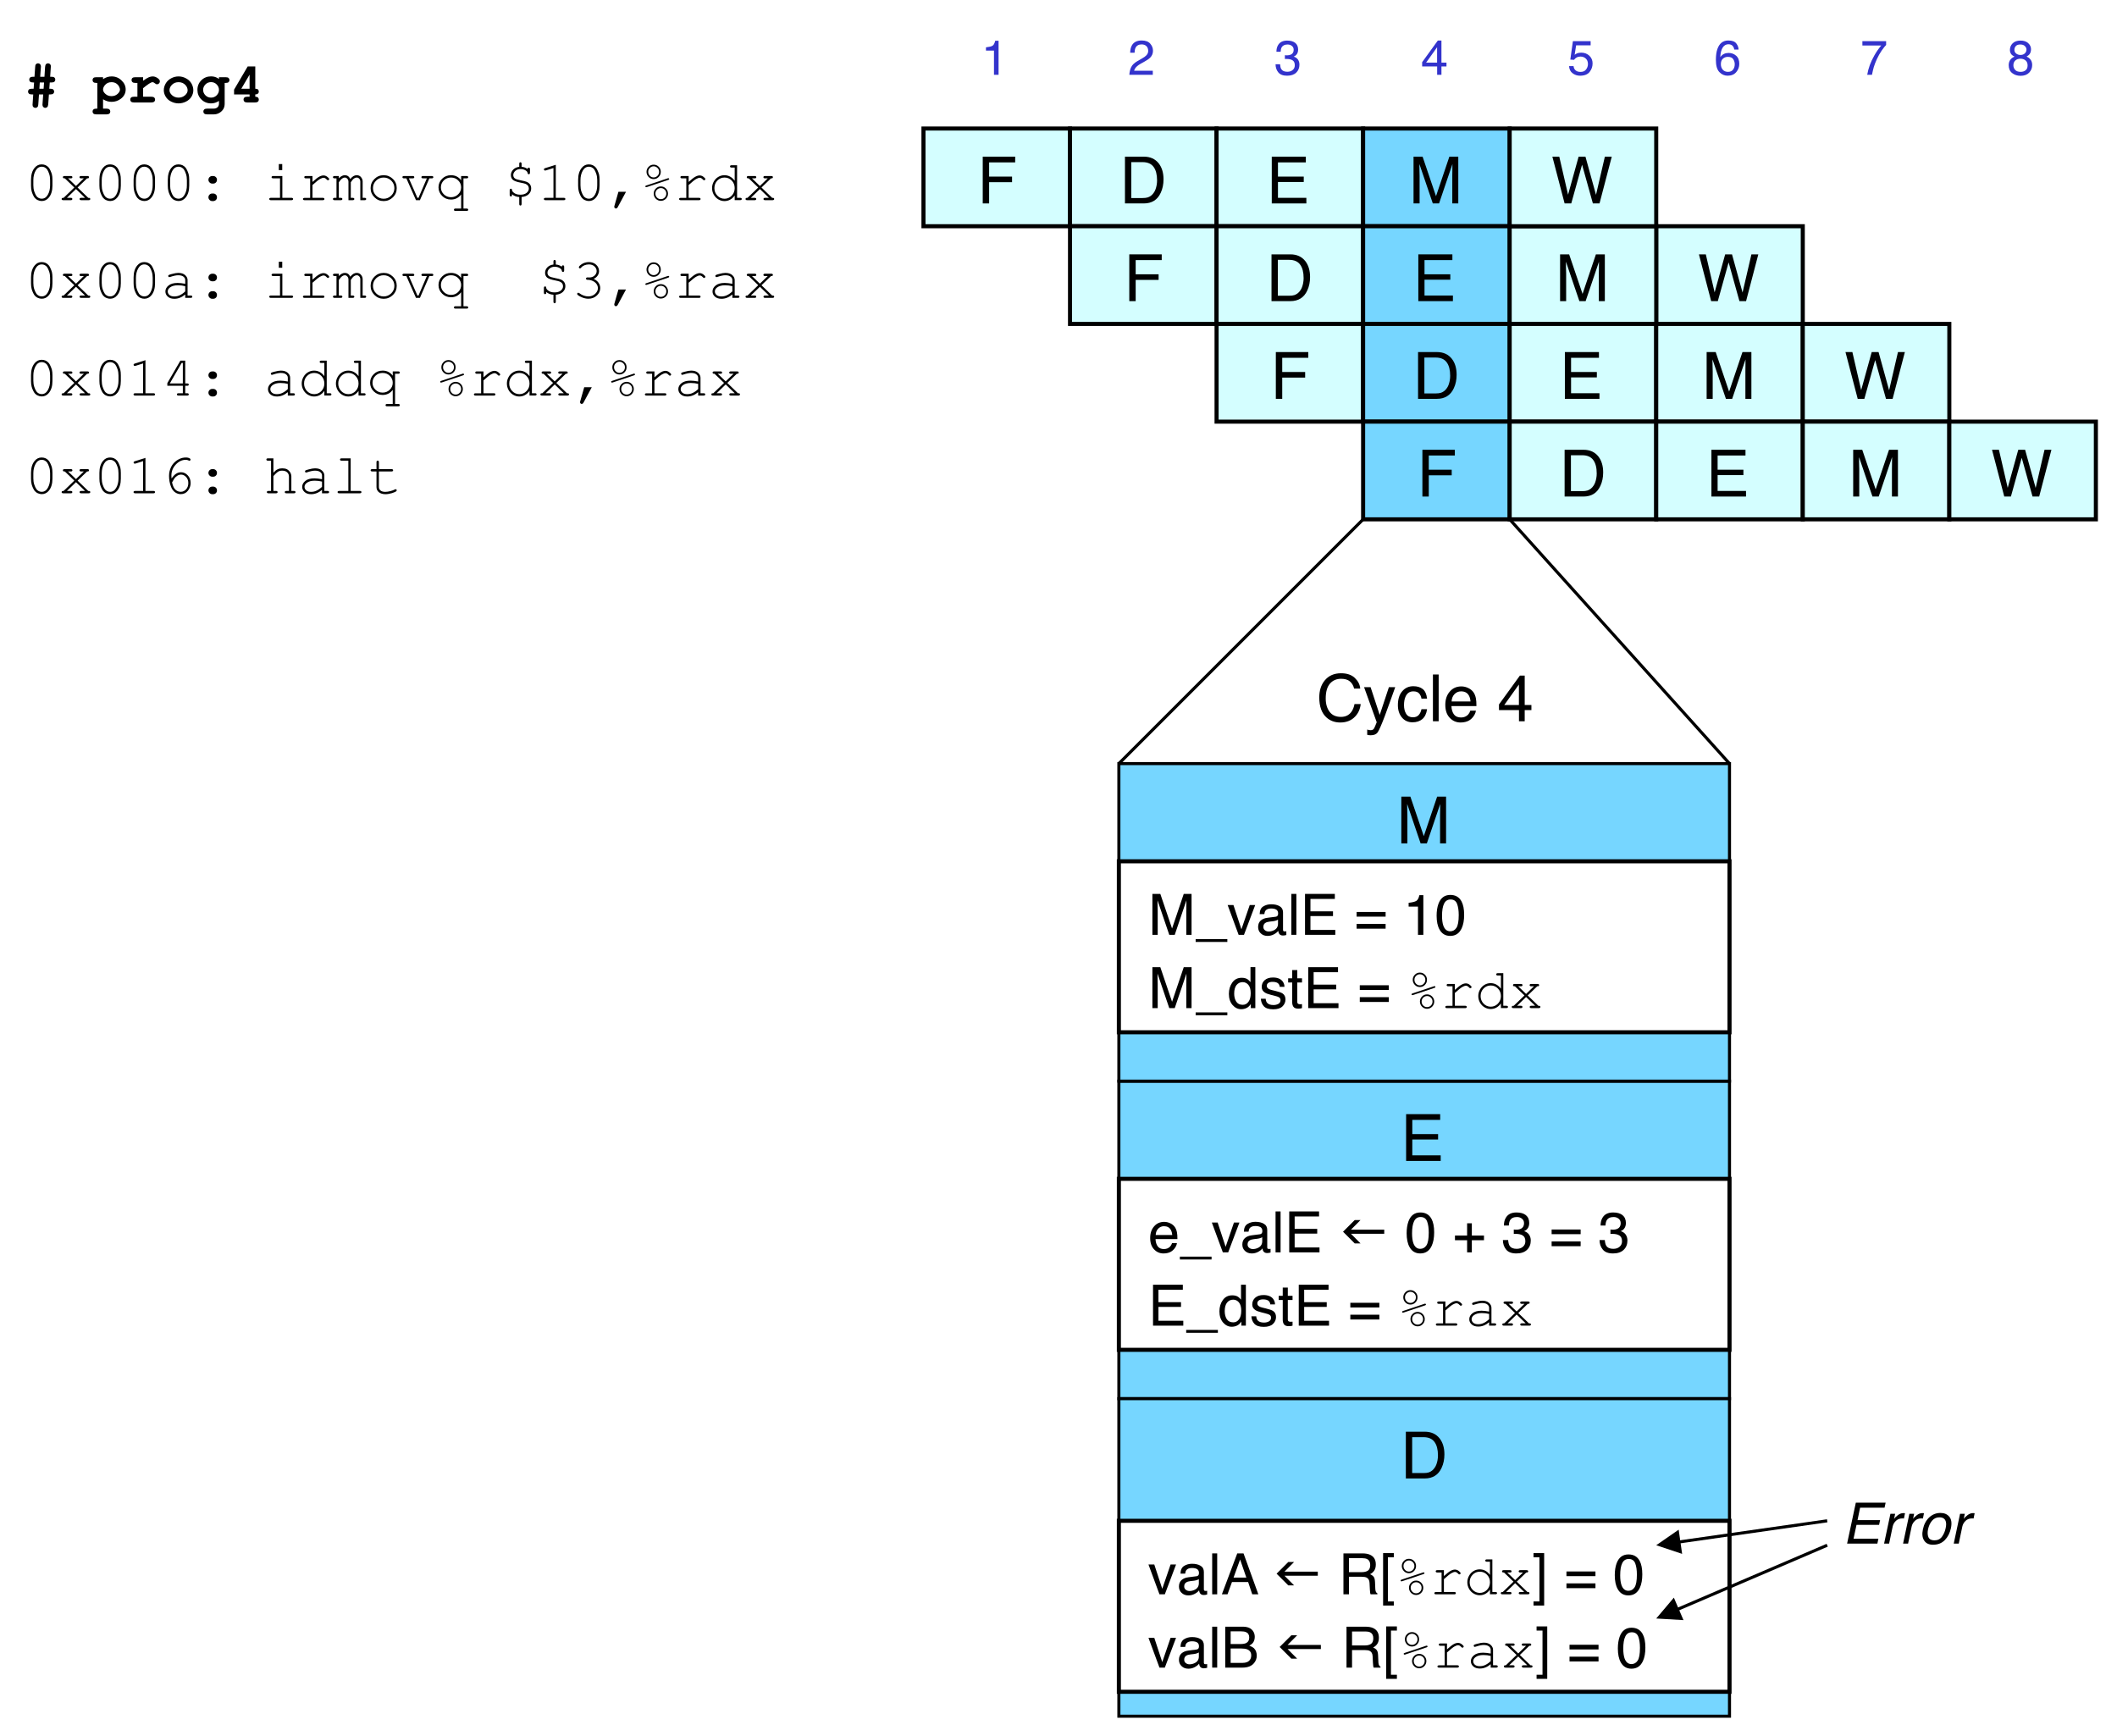 <svg xmlns="http://www.w3.org/2000/svg" xmlns:xlink="http://www.w3.org/1999/xlink" version="1.1" width="520.039pt" height="426.495pt" viewBox="0 0 520.039 426.495">
<rect x="0" y="0" width="520.039" height="426.495" fill="#808080" stroke="none"/>
<defs>
<clipPath id="clip_0">
<path transform="matrix(1,0,0,-1,-49.15,571.57)" d="M49.15 145.075H569.189V571.57H49.15Z" fill-rule="evenodd"/>
</clipPath>
<path id="font_1_5" d="M.488 .357V.256C.488 .167 .467 .097 .425 .046 .392 .006 .351-.015 .301-.015 .277-.015 .254-.01 .233-0 .211 .009 .193 .023 .178 .04 .169 .051 .158 .068 .147 .092 .136 .116 .128 .137 .123 .157 .116 .185 .112 .218 .112 .256V.357C.112 .446 .133 .516 .175 .567 .208 .608 .249 .628 .299 .628 .324 .628 .347 .623 .368 .614 .389 .604 .407 .59 .422 .573 .432 .562 .442 .545 .453 .521 .464 .497 .472 .475 .478 .456 .485 .428 .488 .395 .488 .357M.447 .352C.447 .39 .442 .427 .431 .46 .42 .493 .408 .52 .394 .54 .386 .551 .375 .561 .362 .569 .344 .581 .323 .587 .3 .587 .254 .587 .218 .563 .192 .516 .166 .469 .153 .414 .153 .352V.261C.153 .223 .158 .186 .169 .153 .18 .119 .193 .093 .207 .073 .214 .062 .225 .052 .238 .044 .256 .032 .277 .026 .301 .026 .346 .026 .382 .05 .408 .097 .434 .144 .447 .199 .447 .261V.352Z"/>
<path id="font_1_22" d="M.329 .222 .516 .041C.528 .041 .536 .04 .54 .039 .543 .038 .546 .036 .548 .032 .551 .029 .552 .025 .552 .021 .552 .015 .55 .01 .545 .006 .541 .002 .534 0 .524 0H.392C.382 0 .375 .002 .371 .006 .366 .01 .364 .015 .364 .021 .364 .027 .366 .032 .371 .035 .375 .039 .382 .041 .392 .041H.46L.301 .195 .142 .041H.21C.22 .041 .227 .039 .231 .035 .235 .032 .237 .027 .237 .021 .237 .015 .235 .01 .231 .006 .227 .002 .22 0 .21 0H.077C.067 0 .06 .002 .056 .006 .051 .01 .049 .015 .049 .021 .049 .025 .051 .029 .053 .032 .055 .036 .058 .038 .061 .039 .064 .04 .072 .041 .084 .041L.272 .222 .105 .383C.094 .383 .086 .383 .083 .385 .08 .386 .077 .388 .075 .392 .073 .396 .071 .399 .071 .404 .071 .409 .073 .414 .078 .418 .082 .422 .089 .424 .099 .424H.211C.221 .424 .228 .422 .232 .418 .236 .414 .238 .409 .238 .403 .238 .397 .236 .392 .232 .389 .228 .385 .221 .383 .211 .383H.162L.301 .249 .439 .383H.391C.381 .383 .374 .385 .369 .389 .365 .392 .363 .397 .363 .404 .363 .409 .365 .414 .369 .418 .373 .422 .381 .424 .391 .424H.502C.512 .424 .519 .422 .523 .418 .528 .414 .53 .409 .53 .403 .53 .399 .529 .396 .526 .392 .524 .388 .521 .386 .518 .385 .515 .383 .507 .383 .496 .383L.329 .222Z"/>
<path id="font_1_10" d="M.292 .424H.309C.327 .424 .343 .417 .356 .404 .369 .391 .375 .376 .375 .358 .375 .339 .369 .323 .356 .31 .343 .297 .327 .291 .309 .291H.292C.273 .291 .258 .298 .245 .311 .232 .324 .225 .339 .225 .357 .225 .376 .232 .392 .245 .405 .258 .417 .274 .424 .292 .424M.292 .117H.309C.327 .117 .343 .111 .356 .098 .369 .085 .375 .069 .375 .051 .375 .032 .369 .016 .356 .003 .343-.009 .327-.016 .309-.016H.292C.273-.016 .258-.009 .245 .004 .232 .017 .225 .032 .225 .051 .225 .069 .232 .085 .245 .098 .258 .111 .274 .117 .292 .117Z"/>
<path id="font_1_1" d="M0 0Z"/>
<path id="font_1_14" d="M.32 .634V.528H.26V.634H.32M.322 .424V.041H.483C.493 .041 .5 .039 .504 .035 .509 .032 .511 .027 .511 .021 .511 .015 .509 .01 .504 .006 .5 .002 .493 0 .483 0H.12C.11 0 .103 .002 .099 .006 .094 .01 .092 .015 .092 .021 .092 .027 .094 .032 .099 .035 .103 .039 .11 .041 .12 .041H.281V.383H.161C.151 .383 .144 .385 .14 .389 .135 .392 .133 .397 .133 .403 .133 .409 .135 .414 .14 .418 .144 .422 .151 .424 .161 .424H.322Z"/>
<path id="font_1_19" d="M.251 .424V.32C.304 .368 .344 .399 .371 .413 .397 .427 .422 .434 .444 .434 .469 .434 .491 .425 .512 .409 .533 .392 .544 .38 .544 .371 .544 .365 .542 .36 .538 .356 .534 .352 .529 .35 .522 .35 .519 .35 .516 .35 .514 .351 .512 .352 .508 .356 .501 .362 .49 .374 .48 .382 .472 .386 .463 .39 .455 .393 .447 .393 .429 .393 .407 .385 .382 .371 .357 .357 .313 .322 .251 .266V.041H.433C.443 .041 .45 .039 .454 .035 .458 .032 .46 .027 .46 .021 .46 .015 .458 .01 .454 .006 .45 .002 .443 0 .433 0H.111C.101 0 .094 .002 .09 .006 .086 .01 .083 .015 .083 .021 .083 .026 .086 .031 .09 .034 .094 .038 .101 .04 .111 .04H.21V.383H.134C.125 .383 .118 .385 .113 .389 .109 .393 .107 .398 .107 .404 .107 .41 .109 .414 .113 .418 .117 .422 .124 .424 .134 .424H.251Z"/>
<path id="font_1_16" d="M.113 .424V.383C.148 .42 .183 .438 .218 .438 .239 .438 .258 .433 .274 .422 .29 .411 .303 .394 .314 .371 .332 .394 .351 .411 .369 .422 .388 .433 .407 .438 .426 .438 .455 .438 .479 .429 .497 .41 .52 .385 .531 .358 .531 .328V.041H.566C.576 .041 .583 .039 .587 .035 .591 .032 .593 .027 .593 .021 .593 .015 .591 .01 .587 .006 .583 .002 .576 0 .566 0H.49V.325C.49 .346 .484 .363 .471 .377 .458 .391 .444 .397 .427 .397 .412 .397 .396 .392 .38 .381 .363 .369 .344 .347 .323 .314V.041H.357C.367 .041 .374 .039 .378 .035 .383 .032 .385 .027 .385 .021 .385 .015 .383 .01 .378 .006 .374 .002 .367 0 .357 0H.282V.322C.282 .344 .275 .362 .262 .376 .25 .39 .235 .397 .219 .397 .205 .397 .19 .393 .176 .383 .156 .37 .135 .347 .113 .314V.041H.148C.158 .041 .165 .039 .169 .035 .173 .032 .175 .027 .175 .021 .175 .015 .173 .01 .169 .006 .165 .002 .158 0 .148 0H.038C.028 0 .021 .002 .017 .006 .012 .01 .01 .015 .01 .021 .01 .027 .012 .032 .017 .035 .021 .039 .028 .041 .038 .041H.072V.383H.038C.028 .383 .021 .385 .017 .389 .012 .393 .01 .398 .01 .404 .01 .41 .012 .414 .017 .418 .021 .422 .028 .424 .038 .424H.113Z"/>
<path id="font_1_17" d="M.529 .211C.529 .149 .507 .095 .462 .051 .417 .007 .363-.016 .3-.016 .236-.016 .182 .007 .138 .051 .093 .096 .071 .149 .071 .211 .071 .274 .093 .327 .138 .372 .182 .416 .236 .438 .3 .438 .363 .438 .417 .416 .462 .372 .507 .328 .529 .274 .529 .211M.488 .211C.488 .263 .469 .307 .433 .343 .396 .379 .352 .397 .3 .397 .248 .397 .203 .379 .167 .343 .13 .306 .112 .263 .112 .211 .112 .161 .13 .117 .167 .08 .203 .044 .248 .025 .3 .025 .352 .025 .396 .044 .433 .08 .469 .116 .488 .16 .488 .211Z"/>
<path id="font_1_21" d="M.336 0H.267L.098 .383H.056C.046 .383 .039 .385 .035 .389 .031 .393 .029 .398 .029 .404 .029 .41 .031 .414 .035 .418 .039 .422 .046 .424 .056 .424H.21C.22 .424 .227 .422 .231 .418 .235 .414 .237 .409 .237 .403 .237 .397 .235 .393 .231 .389 .227 .385 .22 .383 .21 .383H.142L.292 .041H.311L.458 .383H.39C.38 .383 .373 .385 .369 .389 .364 .393 .362 .398 .362 .404 .362 .41 .364 .414 .369 .418 .373 .422 .38 .424 .39 .424H.544C.554 .424 .561 .422 .565 .418 .569 .414 .571 .409 .571 .403 .571 .397 .569 .393 .565 .389 .561 .385 .554 .383 .544 .383H.502L.336 0Z"/>
<path id="font_1_18" d="M.459 .349V.424H.555C.565 .424 .572 .422 .577 .418 .581 .414 .583 .409 .583 .403 .583 .397 .581 .393 .577 .389 .572 .385 .565 .383 .555 .383H.5V-.147H.555C.565-.147 .572-.149 .577-.153 .581-.157 .583-.162 .583-.168 .583-.174 .581-.179 .577-.183 .572-.187 .565-.188 .555-.188H.36C.35-.188 .343-.187 .339-.183 .335-.179 .333-.174 .333-.168 .333-.162 .335-.157 .339-.153 .343-.149 .35-.147 .36-.147H.459V.1C.414 .04 .354 .011 .281 .011 .22 .011 .168 .032 .126 .074 .084 .115 .062 .166 .062 .225 .062 .284 .084 .335 .126 .376 .168 .418 .22 .438 .282 .438 .355 .438 .414 .409 .459 .349M.459 .225C.459 .272 .442 .313 .407 .347 .373 .381 .331 .397 .281 .397 .232 .397 .19 .381 .155 .347 .121 .313 .104 .272 .104 .225 .104 .177 .121 .137 .155 .103 .19 .069 .232 .052 .281 .052 .331 .052 .373 .069 .407 .103 .442 .137 .459 .177 .459 .225Z"/>
<path id="font_1_2" d="M.279 .585V.637C.279 .647 .281 .654 .284 .659 .288 .663 .293 .665 .299 .665 .306 .665 .31 .663 .314 .659 .318 .654 .32 .647 .32 .637V.585C.342 .583 .36 .58 .375 .574 .389 .569 .406 .56 .425 .547 .426 .556 .428 .562 .432 .565 .436 .569 .44 .571 .446 .571 .452 .571 .457 .569 .461 .565 .465 .561 .467 .554 .467 .544V.483C.467 .473 .465 .466 .461 .461 .457 .457 .452 .455 .446 .455 .441 .455 .436 .457 .433 .46 .429 .464 .427 .469 .425 .478 .423 .493 .413 .507 .395 .519 .368 .537 .337 .546 .301 .546 .264 .546 .234 .535 .21 .514 .186 .492 .174 .468 .174 .441 .174 .414 .184 .393 .206 .379 .222 .368 .255 .358 .306 .348 .358 .338 .392 .329 .411 .321 .437 .309 .456 .294 .469 .274 .482 .255 .488 .231 .488 .204 .488 .166 .474 .134 .445 .105 .416 .077 .374 .06 .32 .055V-.066C.32-.076 .318-.083 .314-.087 .31-.092 .306-.094 .299-.094 .293-.094 .288-.092 .284-.087 .281-.083 .279-.076 .279-.066V.055C.229 .058 .187 .074 .152 .104 .152 .089 .152 .08 .151 .077 .149 .074 .147 .072 .144 .069 .14 .067 .136 .065 .132 .065 .126 .065 .121 .068 .117 .072 .113 .076 .111 .083 .111 .093V.173C.111 .183 .113 .19 .117 .195 .121 .199 .126 .201 .132 .201 .138 .201 .143 .199 .147 .195 .15 .192 .152 .185 .152 .175 .154 .158 .168 .141 .194 .123 .22 .105 .255 .096 .299 .096 .345 .096 .381 .107 .408 .128 .434 .15 .447 .175 .447 .204 .447 .223 .442 .24 .433 .253 .423 .267 .408 .278 .387 .287 .373 .293 .344 .299 .301 .308 .238 .32 .194 .336 .169 .355 .145 .375 .132 .404 .132 .441 .132 .477 .146 .508 .172 .536 .199 .563 .235 .58 .279 .585Z"/>
<path id="font_1_6" d="M.32 .621V.041H.461C.471 .041 .478 .039 .482 .035 .486 .032 .488 .027 .488 .021 .488 .015 .486 .01 .482 .006 .478 .002 .471 0 .461 0H.139C.129 0 .122 .002 .118 .006 .113 .01 .111 .015 .111 .021 .111 .027 .113 .032 .118 .035 .122 .039 .129 .041 .139 .041H.279V.564L.146 .522C.139 .521 .134 .52 .131 .52 .126 .52 .122 .522 .118 .526 .114 .53 .112 .535 .112 .54 .112 .545 .113 .549 .117 .554 .119 .556 .125 .559 .133 .562L.32 .621Z"/>
<path id="font_1_4" d="M.219 .147H.352L.207-.122C.198-.138 .188-.146 .175-.146 .167-.146 .16-.144 .155-.138 .149-.132 .146-.125 .146-.117 .146-.114 .146-.11 .147-.106L.219 .147Z"/>
<path id="font_1_3" d="M.362 .497C.362 .462 .35 .432 .325 .407 .301 .382 .271 .37 .237 .37 .203 .37 .173 .382 .149 .407 .125 .432 .112 .462 .112 .497 .112 .532 .125 .562 .149 .586 .173 .611 .203 .623 .237 .623 .272 .623 .301 .611 .326 .586 .35 .562 .362 .532 .362 .497M.333 .497C.333 .524 .324 .547 .305 .565 .286 .584 .264 .594 .237 .594 .211 .594 .188 .584 .17 .565 .151 .547 .142 .524 .142 .497 .142 .47 .151 .447 .17 .428 .188 .409 .211 .399 .237 .399 .264 .399 .286 .409 .305 .428 .324 .447 .333 .47 .333 .497M.495 .356 .115 .229C.111 .228 .107 .228 .105 .228 .101 .228 .098 .229 .095 .232 .093 .235 .091 .238 .091 .242 .091 .245 .092 .248 .095 .251 .096 .253 .1 .255 .106 .257L.486 .384C.49 .385 .494 .386 .497 .386 .5 .386 .503 .384 .506 .381 .508 .379 .51 .375 .51 .372 .51 .368 .509 .365 .506 .362 .505 .36 .501 .358 .495 .356M.489 .115C.489 .079 .476 .05 .452 .025 .427 .001 .398-.012 .363-.012 .329-.012 .3 .001 .275 .025 .251 .05 .238 .08 .238 .115 .238 .15 .25 .179 .275 .204 .299 .229 .329 .241 .363 .241 .398 .241 .427 .229 .452 .204 .476 .179 .489 .15 .489 .115M.459 .115C.459 .142 .45 .165 .431 .184 .412 .203 .39 .212 .363 .212 .337 .212 .314 .202 .296 .184 .277 .165 .268 .142 .268 .115 .268 .088 .277 .065 .296 .046 .314 .027 .337 .018 .363 .018 .39 .018 .412 .027 .431 .046 .45 .065 .459 .088 .459 .115Z"/>
<path id="font_1_12" d="M.501 .613V.041H.556C.566 .041 .573 .039 .577 .035 .581 .032 .583 .027 .583 .021 .583 .015 .581 .01 .577 .007 .573 .003 .566 .001 .556 .001H.459V.082C.412 .017 .352-.016 .278-.016 .241-.016 .206-.006 .172 .014 .138 .034 .111 .062 .091 .098 .071 .135 .062 .172 .062 .211 .062 .25 .071 .288 .091 .324 .111 .361 .138 .389 .172 .409 .206 .429 .241 .438 .279 .438 .35 .438 .411 .406 .459 .341V.572H.405C.395 .572 .388 .574 .383 .578 .379 .582 .377 .587 .377 .593 .377 .599 .379 .604 .383 .607 .388 .611 .395 .613 .405 .613H.501M.459 .211C.459 .264 .442 .308 .407 .344 .372 .38 .33 .397 .281 .397 .232 .397 .19 .38 .155 .344 .12 .308 .103 .264 .103 .211 .103 .16 .12 .116 .155 .079 .19 .043 .232 .025 .281 .025 .33 .025 .372 .043 .407 .079 .442 .116 .459 .16 .459 .211Z"/>
<path id="font_2_4" d="M.096 .495V.562C.159 .569 .203 .579 .229 .594 .254 .608 .272 .642 .285 .696H.354V0H.26V.495H.096Z"/>
<path id="font_3_1" d="M0 0Z"/>
<path id="font_2_5" d="M.031 0C.035 .06 .047 .113 .069 .157 .09 .202 .132 .242 .195 .279L.289 .333C.331 .357 .361 .378 .377 .396 .404 .423 .417 .454 .417 .489 .417 .53 .405 .562 .381 .586 .356 .61 .324 .622 .283 .622 .223 .622 .181 .599 .158 .553 .146 .529 .139 .495 .138 .451H.048C.049 .512 .061 .562 .082 .6 .12 .668 .187 .702 .284 .702 .364 .702 .422 .68 .459 .637 .496 .594 .515 .546 .515 .492 .515 .436 .495 .388 .456 .349 .433 .326 .392 .298 .333 .265L.266 .228C.234 .21 .209 .193 .191 .177 .158 .149 .138 .118 .129 .083H.511V0H.031Z"/>
<path id="font_2_6" d="M.26-.019C.177-.019 .117 .004 .08 .05 .043 .095 .024 .151 .024 .216H.116C.12 .17 .128 .137 .141 .117 .164 .08 .205 .062 .265 .062 .311 .062 .348 .074 .376 .099 .404 .123 .418 .155 .418 .194 .418 .243 .403 .276 .374 .295 .344 .315 .303 .324 .251 .324 .245 .324 .239 .324 .233 .324 .227 .324 .221 .324 .215 .323V.401C.224 .4 .232 .399 .238 .399 .244 .399 .251 .398 .258 .398 .291 .398 .318 .404 .339 .414 .376 .432 .395 .465 .395 .511 .395 .546 .382 .573 .357 .592 .333 .611 .304 .62 .271 .62 .212 .62 .172 .601 .149 .562 .137 .541 .13 .51 .128 .471H.042C.042 .523 .052 .567 .073 .603 .109 .668 .172 .7 .262 .7 .333 .7 .388 .684 .427 .653 .466 .621 .486 .575 .486 .515 .486 .472 .474 .437 .451 .411 .437 .394 .418 .381 .396 .372 .432 .361 .461 .342 .482 .313 .502 .284 .513 .249 .513 .208 .513 .141 .491 .086 .447 .044 .403 .002 .34-.019 .26-.019Z"/>
<path id="font_2_7" d="M.331 .249V.564L.106 .249H.331M.332 0V.171H.025V.258L.346 .701H.42V.249H.523V.171H.42V0H.332Z"/>
<path id="font_2_8" d="M.124 .178C.129 .127 .153 .093 .193 .073 .214 .063 .238 .059 .266 .059 .318 .059 .356 .075 .381 .109 .406 .142 .419 .179 .419 .219 .419 .268 .404 .306 .374 .333 .344 .36 .309 .373 .267 .373 .237 .373 .211 .367 .189 .355 .168 .344 .149 .327 .134 .306L.058 .311 .111 .688H.474V.603H.177L.147 .409C.163 .421 .179 .431 .193 .437 .219 .448 .25 .453 .284 .453 .348 .453 .402 .432 .447 .391 .491 .349 .514 .297 .514 .233 .514 .167 .493 .108 .452 .057 .412 .007 .346-.019 .257-.019 .2-.019 .149-.002 .106 .03 .062 .062 .037 .111 .032 .178H.124Z"/>
<path id="font_2_9" d="M.292 .702C.371 .702 .425 .682 .456 .641 .487 .601 .502 .559 .502 .516H.415C.41 .543 .402 .565 .39 .581 .369 .61 .337 .625 .294 .625 .245 .625 .206 .602 .177 .557 .148 .511 .132 .446 .128 .361 .149 .391 .174 .413 .205 .428 .233 .441 .264 .447 .298 .447 .357 .447 .408 .429 .452 .391 .495 .354 .517 .298 .517 .224 .517 .16 .496 .104 .455 .055 .414 .006 .355-.019 .278-.019 .213-.019 .156 .006 .109 .056 .061 .106 .038 .189 .038 .307 .038 .394 .048 .468 .069 .528 .11 .644 .184 .702 .292 .702M.286 .06C.332 .06 .367 .075 .39 .106 .413 .137 .424 .174 .424 .216 .424 .252 .414 .286 .394 .319 .373 .351 .336 .367 .282 .367 .244 .367 .211 .355 .182 .33 .154 .305 .14 .267 .14 .216 .14 .172 .153 .135 .178 .105 .204 .075 .24 .06 .286 .06Z"/>
<path id="font_2_10" d="M.523 .688V.61C.5 .589 .471 .551 .433 .497 .396 .443 .363 .385 .334 .322 .306 .261 .285 .206 .27 .156 .261 .124 .248 .072 .233 0H.136C.158 .133 .207 .266 .283 .398 .327 .476 .374 .542 .423 .599H.037V.688H.523Z"/>
<path id="font_2_11" d="M.272 .406C.311 .406 .341 .417 .363 .439 .385 .46 .396 .486 .396 .516 .396 .542 .385 .566 .364 .587 .343 .609 .312 .62 .269 .62 .227 .62 .196 .609 .177 .587 .158 .566 .149 .54 .149 .511 .149 .478 .161 .453 .186 .434 .21 .416 .239 .406 .272 .406M.277 .06C.318 .06 .352 .071 .379 .093 .406 .115 .419 .147 .419 .191 .419 .236 .405 .271 .377 .294 .35 .317 .314 .329 .271 .329 .229 .329 .195 .317 .168 .293 .142 .269 .128 .236 .128 .194 .128 .157 .141 .126 .165 .099 .189 .073 .227 .06 .277 .06M.152 .372C.128 .383 .109 .395 .095 .409 .069 .435 .057 .469 .057 .51 .057 .562 .076 .607 .113 .644 .151 .682 .205 .7 .274 .7 .341 .7 .394 .683 .432 .647 .47 .612 .489 .571 .489 .524 .489 .48 .478 .445 .456 .418 .443 .403 .424 .388 .398 .373 .427 .36 .45 .345 .466 .327 .497 .295 .513 .252 .513 .2 .513 .139 .492 .087 .451 .044 .409 .001 .351-.021 .275-.021 .207-.021 .15-.002 .103 .035 .056 .072 .032 .126 .032 .196 .032 .237 .042 .273 .062 .303 .083 .333 .113 .356 .152 .372Z"/>
<path id="font_2_18" d="M.085 .718H.583V.63H.183V.412H.535V.326H.183V0H.085V.718Z"/>
<path id="font_2_16" d="M.352 .083C.384 .083 .411 .086 .433 .093 .47 .106 .501 .13 .525 .167 .545 .195 .558 .233 .567 .278 .572 .305 .574 .33 .574 .353 .574 .442 .557 .511 .521 .56 .486 .609 .429 .634 .351 .634H.178V.083H.352M.081 .718H.371C.47 .718 .546 .683 .601 .613 .649 .55 .673 .469 .673 .37 .673 .294 .659 .225 .63 .163 .58 .054 .493 0 .37 0H.081V.718Z"/>
<path id="font_2_17" d="M.085 .718H.608V.63H.18V.412H.576V.329H.18V.086H.616V0H.085V.718M.351 .718V.718Z"/>
<path id="font_2_19" d="M.074 .718H.213L.419 .111 .624 .718H.761V0H.669V.424C.669 .438 .669 .463 .67 .496 .671 .53 .671 .567 .671 .605L.466 0H.37L.164 .605V.583C.164 .566 .164 .539 .165 .503 .166 .467 .167 .441 .167 .424V0H.074V.718Z"/>
<path id="font_2_21" d="M.124 .718 .259 .134 .421 .718H.526L.688 .132 .824 .718H.93L.742 0H.64L.474 .595 .308 0H.206L.018 .718H.124Z"/>
<path id="font_1_11" d="M.418 0V.06C.358 .009 .295-.016 .227-.016 .178-.016 .139-.003 .112 .022 .084 .047 .07 .077 .07 .113 .07 .153 .089 .188 .125 .217 .161 .247 .215 .262 .285 .262 .304 .262 .324 .26 .346 .258 .368 .256 .392 .252 .418 .247V.313C.418 .336 .408 .356 .387 .372 .366 .389 .335 .397 .293 .397 .261 .397 .216 .388 .159 .369 .148 .366 .142 .364 .139 .364 .133 .364 .129 .366 .125 .37 .122 .374 .12 .379 .12 .385 .12 .39 .121 .395 .125 .398 .129 .403 .147 .41 .18 .418 .23 .432 .269 .438 .295 .438 .347 .438 .387 .426 .416 .4 .445 .374 .459 .345 .459 .313V.041H.514C.524 .041 .531 .039 .536 .035 .54 .032 .542 .027 .542 .021 .542 .015 .54 .01 .536 .006 .531 .002 .524 0 .514 0H.418M.418 .205C.399 .21 .378 .214 .357 .217 .335 .219 .313 .221 .289 .221 .229 .221 .183 .208 .149 .182 .124 .163 .111 .14 .111 .113 .111 .089 .121 .068 .14 .051 .16 .034 .188 .025 .225 .025 .261 .025 .294 .032 .324 .047 .354 .061 .386 .083 .418 .114V.205Z"/>
<path id="font_1_7" d="M.384 .333C.422 .316 .451 .293 .471 .264 .491 .234 .5 .204 .5 .172 .5 .123 .481 .079 .441 .042 .401 .004 .351-.015 .291-.015 .256-.015 .219-.007 .182 .008 .144 .023 .118 .038 .103 .054 .098 .059 .095 .064 .095 .07 .095 .076 .097 .08 .101 .084 .105 .088 .109 .09 .114 .09 .119 .09 .125 .087 .132 .083 .182 .045 .236 .026 .292 .026 .34 .026 .379 .041 .411 .071 .443 .101 .459 .134 .459 .17 .459 .195 .452 .218 .436 .242 .42 .265 .397 .284 .368 .297 .338 .311 .308 .317 .278 .317 .268 .317 .261 .319 .257 .323 .253 .327 .25 .332 .25 .338 .25 .344 .253 .349 .257 .353 .261 .357 .267 .359 .275 .359L.31 .358C.347 .358 .377 .37 .401 .392 .425 .415 .437 .441 .437 .47 .437 .501 .424 .528 .399 .552 .374 .575 .342 .587 .301 .587 .273 .587 .247 .582 .223 .572 .199 .562 .18 .549 .166 .532 .161 .525 .157 .521 .154 .52 .151 .518 .148 .518 .145 .518 .139 .518 .134 .519 .13 .523 .126 .527 .125 .531 .125 .537 .125 .55 .139 .566 .167 .586 .206 .614 .251 .628 .301 .628 .353 .628 .396 .612 .429 .581 .462 .55 .479 .513 .479 .47 .479 .442 .471 .416 .455 .392 .439 .367 .415 .348 .384 .333Z"/>
<path id="font_1_8" d="M.376 .172H.104V.219L.333 .613H.418V.213H.452C.462 .213 .469 .211 .474 .207 .478 .204 .48 .199 .48 .192 .48 .187 .478 .182 .474 .178 .469 .174 .462 .172 .452 .172H.418V.041H.452C.462 .041 .469 .039 .474 .035 .478 .032 .48 .027 .48 .021 .48 .015 .478 .01 .474 .006 .469 .002 .462 0 .452 0H.3C.29 0 .283 .002 .278 .006 .274 .01 .272 .015 .272 .021 .272 .027 .274 .032 .278 .035 .283 .039 .29 .041 .3 .041H.376V.172M.376 .213V.572H.355L.147 .213H.376Z"/>
<path id="font_1_9" d="M.178 .259C.203 .296 .229 .324 .256 .342 .283 .36 .313 .369 .346 .369 .389 .369 .428 .351 .462 .315 .496 .278 .513 .234 .513 .18 .513 .131 .497 .087 .466 .046 .435 .006 .393-.015 .338-.015 .303-.015 .27-.004 .239 .018 .208 .04 .184 .073 .167 .119 .145 .175 .134 .237 .134 .306 .134 .357 .144 .405 .165 .45 .18 .484 .201 .514 .227 .54 .253 .566 .283 .587 .318 .603 .353 .62 .39 .628 .431 .628 .458 .628 .481 .622 .499 .611 .507 .606 .511 .6 .511 .591 .511 .586 .509 .581 .505 .577 .502 .573 .497 .571 .492 .571 .487 .571 .482 .573 .477 .576 .463 .583 .447 .587 .427 .587 .363 .587 .305 .56 .253 .505 .201 .45 .175 .385 .175 .309 .175 .299 .176 .282 .178 .259M.187 .191C.199 .132 .219 .09 .245 .064 .272 .039 .303 .026 .339 .026 .376 .026 .407 .041 .433 .069 .459 .098 .472 .135 .472 .18 .472 .223 .459 .258 .433 .286 .407 .314 .377 .328 .344 .328 .313 .328 .282 .315 .253 .288 .233 .27 .211 .238 .187 .191Z"/>
<path id="font_1_13" d="M.165 .613V.361C.191 .39 .216 .41 .24 .421 .264 .433 .291 .438 .32 .438 .352 .438 .379 .433 .402 .422 .424 .41 .443 .393 .458 .37 .472 .346 .48 .322 .48 .296V.041H.526C.536 .041 .543 .039 .547 .035 .551 .032 .553 .027 .553 .021 .553 .015 .551 .01 .547 .006 .543 .002 .536 0 .526 0H.393C.382 0 .375 .002 .371 .006 .367 .01 .365 .015 .365 .021 .365 .027 .367 .032 .371 .035 .375 .039 .382 .041 .393 .041H.438V.293C.438 .323 .428 .348 .406 .368 .385 .388 .355 .397 .317 .397 .287 .397 .262 .39 .241 .375 .225 .365 .2 .34 .165 .302V.041H.211C.221 .041 .228 .039 .232 .035 .237 .032 .239 .027 .239 .021 .239 .015 .237 .01 .232 .006 .228 .002 .221 0 .211 0H.078C.068 0 .061 .002 .057 .006 .052 .01 .05 .015 .05 .021 .05 .027 .052 .032 .057 .035 .061 .039 .068 .041 .078 .041H.124V.572H.069C.059 .572 .052 .574 .048 .578 .044 .582 .042 .587 .042 .593 .042 .599 .044 .604 .048 .607 .052 .611 .059 .613 .069 .613H.165Z"/>
<path id="font_1_15" d="M.321 .613V.041H.482C.492 .041 .499 .039 .503 .035 .508 .032 .51 .027 .51 .021 .51 .015 .508 .01 .503 .006 .499 .002 .492 0 .482 0H.119C.109 0 .102 .002 .098 .006 .093 .01 .091 .015 .091 .021 .091 .027 .093 .032 .098 .035 .102 .039 .109 .041 .119 .041H.28V.572H.162C.152 .572 .145 .574 .14 .578 .136 .582 .134 .587 .134 .593 .134 .599 .136 .604 .14 .607 .144 .611 .152 .613 .162 .613H.321Z"/>
<path id="font_1_20" d="M.216 .424H.438C.448 .424 .455 .422 .459 .418 .464 .414 .466 .409 .466 .403 .466 .397 .464 .393 .459 .389 .455 .385 .448 .383 .438 .383H.216V.109C.216 .085 .225 .065 .244 .049 .263 .033 .291 .025 .328 .025 .356 .025 .386 .03 .418 .038 .45 .046 .475 .056 .493 .066 .5 .07 .505 .072 .509 .072 .514 .072 .519 .07 .523 .066 .527 .062 .529 .057 .529 .052 .529 .047 .527 .042 .522 .038 .512 .027 .487 .016 .447 .003 .406-.009 .368-.016 .331-.016 .283-.016 .245-.004 .217 .018 .188 .041 .174 .071 .174 .109V.383H.099C.089 .383 .082 .385 .078 .389 .073 .392 .071 .397 .071 .404 .071 .409 .073 .414 .078 .418 .082 .422 .089 .424 .099 .424H.174V.546C.174 .556 .176 .563 .18 .567 .184 .571 .189 .573 .195 .573 .201 .573 .206 .571 .21 .567 .214 .563 .216 .556 .216 .546V.424Z"/>
<path id="font_4_2" d="M.448 .451H.471C.495 .451 .512 .447 .523 .437 .533 .428 .538 .416 .538 .401 .538 .386 .533 .374 .523 .365 .513 .355 .496 .351 .472 .351H.441L.433 .241H.451C.475 .241 .492 .237 .502 .227 .512 .218 .518 .206 .518 .191 .518 .176 .513 .164 .502 .155 .492 .145 .475 .141 .451 .141H.426L.414-.032C.414-.034 .411-.046 .407-.066 .403-.074 .398-.081 .389-.086 .381-.092 .372-.095 .362-.095 .349-.095 .337-.09 .328-.08 .318-.07 .313-.057 .313-.042 .313-.04 .314-.034 .314-.024L.326 .141H.252L.24-.031C.238-.048 .237-.059 .236-.062 .232-.072 .226-.08 .218-.086 .209-.092 .199-.095 .189-.095 .175-.095 .163-.09 .153-.08 .143-.07 .139-.058 .139-.042 .139-.039 .139-.033 .14-.024L.151 .141H.127C.103 .141 .085 .145 .075 .155 .065 .164 .06 .176 .06 .191 .06 .206 .065 .218 .075 .227 .085 .237 .102 .241 .126 .241H.158L.166 .351H.148C.123 .351 .106 .355 .096 .365 .086 .374 .081 .386 .081 .401 .081 .416 .086 .428 .096 .437 .106 .447 .123 .451 .147 .451H.173L.185 .623C.186 .64 .187 .651 .189 .655 .193 .664 .199 .672 .207 .678 .216 .684 .225 .687 .236 .687 .25 .687 .261 .682 .271 .672 .281 .662 .286 .649 .286 .633 .286 .629 .285 .623 .285 .616L.273 .451H.348L.359 .623C.361 .646 .366 .663 .375 .672 .385 .682 .396 .687 .411 .687 .425 .687 .437 .682 .446 .672 .456 .662 .461 .65 .461 .635 .461 .632 .461 .629 .46 .627L.459 .616 .448 .451M.341 .351H.266L.259 .241H.333L.341 .351Z"/>
<path id="font_4_1" d="M0 0Z"/>
<path id="font_4_6" d="M.176 .056V-.108H.236C.26-.108 .277-.113 .287-.123 .298-.132 .303-.144 .303-.159 .303-.174 .298-.186 .287-.195 .277-.204 .26-.209 .236-.209H.059C.035-.209 .017-.204 .007-.195-.003-.186-.008-.174-.008-.159-.008-.144-.003-.132 .007-.123 .018-.113 .035-.108 .059-.108H.076V.343H.059C.035 .343 .017 .347 .007 .357-.003 .366-.008 .379-.008 .394-.008 .409-.003 .421 .007 .43 .017 .439 .035 .443 .059 .443H.176V.409C.199 .425 .223 .437 .249 .445 .274 .453 .299 .457 .326 .457 .394 .457 .452 .434 .5 .387 .549 .341 .573 .288 .573 .228 .573 .162 .544 .107 .487 .064 .44 .029 .386 .011 .327 .011 .301 .011 .276 .014 .25 .022 .225 .029 .201 .041 .176 .056M.473 .228C.473 .242 .467 .259 .456 .281 .445 .302 .428 .32 .405 .335 .382 .349 .355 .356 .324 .356 .274 .356 .235 .338 .206 .301 .186 .275 .176 .25 .176 .227 .176 .2 .19 .174 .219 .149 .247 .124 .282 .111 .324 .111 .367 .111 .402 .124 .43 .149 .458 .174 .473 .2 .473 .228Z"/>
<path id="font_4_7" d="M.279 .443V.381C.321 .411 .354 .432 .379 .442 .403 .452 .426 .457 .447 .457 .479 .457 .511 .445 .542 .421 .562 .404 .573 .388 .573 .371 .573 .356 .568 .344 .558 .334 .548 .324 .536 .319 .522 .319 .51 .319 .497 .326 .483 .338 .469 .35 .457 .356 .446 .356 .432 .356 .411 .348 .384 .33 .356 .312 .321 .286 .279 .251V.101H.422C.446 .101 .463 .096 .473 .087 .484 .077 .489 .065 .489 .05 .489 .035 .484 .023 .473 .014 .463 .005 .446 0 .422 0H.12C.096 0 .078 .005 .068 .014 .058 .024 .053 .036 .053 .051 .053 .066 .058 .078 .068 .087 .078 .096 .096 .101 .12 .101H.179V.343H.143C.119 .343 .102 .347 .092 .357 .081 .366 .076 .379 .076 .394 .076 .409 .081 .421 .092 .43 .102 .439 .119 .443 .143 .443H.279Z"/>
<path id="font_4_5" d="M.56 .214C.56 .175 .549 .138 .528 .102 .507 .066 .475 .038 .433 .016 .391-.005 .347-.016 .301-.016 .255-.016 .212-.005 .17 .016 .128 .037 .097 .065 .075 .102 .053 .138 .042 .175 .042 .215 .042 .255 .053 .294 .075 .333 .097 .371 .129 .402 .171 .424 .212 .446 .256 .457 .301 .457 .346 .457 .39 .446 .432 .423 .475 .4 .506 .37 .528 .332 .549 .294 .56 .254 .56 .214M.46 .213C.46 .246 .448 .275 .425 .302 .394 .338 .352 .356 .301 .356 .256 .356 .218 .342 .188 .313 .157 .284 .142 .251 .142 .213 .142 .182 .157 .153 .188 .126 .219 .099 .256 .085 .301 .085 .346 .085 .383 .099 .414 .126 .445 .153 .46 .182 .46 .213Z"/>
<path id="font_4_4" d="M.41 .413V.443H.527C.551 .443 .569 .439 .579 .429 .589 .42 .594 .408 .594 .393 .594 .378 .589 .366 .579 .357 .569 .347 .551 .343 .527 .343H.51V-.021C.51-.056 .503-.087 .488-.113 .473-.139 .451-.162 .42-.181 .389-.2 .355-.209 .316-.209H.203C.179-.209 .162-.204 .152-.195 .141-.186 .136-.174 .136-.159 .136-.144 .141-.132 .152-.122 .162-.113 .179-.108 .203-.108H.313C.344-.108 .368-.1 .385-.084 .402-.067 .41-.046 .41-.021V.027C.388 .013 .365 .002 .343-.005 .32-.012 .296-.016 .272-.016 .204-.016 .147 .007 .101 .053 .055 .098 .032 .154 .032 .221 .032 .288 .055 .344 .101 .39 .147 .435 .204 .458 .272 .458 .297 .458 .322 .454 .344 .447 .367 .439 .389 .428 .41 .413M.41 .221C.41 .258 .396 .29 .369 .317 .342 .344 .309 .357 .271 .357 .233 .357 .2 .344 .173 .317 .146 .29 .132 .258 .132 .221 .132 .184 .146 .152 .173 .125 .2 .098 .233 .085 .271 .085 .309 .085 .342 .098 .369 .125 .396 .152 .41 .184 .41 .221Z"/>
<path id="font_4_3" d="M.447 .632V.241C.468 .241 .484 .237 .494 .228 .504 .218 .509 .206 .509 .191 .509 .176 .504 .164 .493 .155 .483 .145 .468 .141 .447 .141V.101C.468 .101 .484 .096 .494 .087 .504 .077 .509 .065 .509 .05 .509 .035 .504 .023 .493 .014 .483 .005 .466 0 .442 0H.308C.284 0 .266 .005 .256 .014 .246 .024 .241 .036 .241 .051 .241 .066 .246 .078 .256 .087 .266 .096 .284 .101 .308 .101H.347V.141H.075V.225L.314 .632H.447M.347 .241V.488L.202 .241H.347Z"/>
<path id="font_2_32" d="M.107 .523 .247 .097 .393 .523H.489L.292 0H.198L.005 .523H.107Z"/>
<path id="font_2_25" d="M.132 .139C.132 .114 .141 .094 .16 .08 .178 .065 .2 .058 .226 .058 .257 .058 .286 .065 .315 .079 .364 .102 .389 .141 .389 .195V.266C.378 .259 .364 .253 .347 .248 .33 .243 .314 .24 .297 .238L.244 .232C.212 .228 .188 .222 .172 .212 .145 .197 .132 .173 .132 .139M.345 .317C.365 .319 .378 .328 .385 .342 .389 .35 .391 .361 .391 .376 .391 .406 .38 .428 .359 .442 .338 .455 .307 .462 .268 .462 .222 .462 .189 .449 .17 .425 .159 .411 .152 .39 .149 .363H.067C.069 .428 .089 .473 .13 .498 .17 .523 .216 .536 .27 .536 .331 .536 .381 .524 .419 .501 .458 .478 .477 .441 .477 .392V.09C.477 .081 .478 .073 .482 .068 .486 .062 .494 .06 .506 .06 .51 .06 .514 .06 .519 .06 .524 .061 .529 .062 .535 .062V-.003C.521-.007 .511-.009 .503-.01 .496-.011 .486-.012 .474-.012 .444-.012 .422-.001 .408 .021 .401 .032 .396 .048 .393 .069 .375 .046 .349 .025 .316 .008 .282-.01 .245-.019 .205-.019 .157-.019 .117-.004 .086 .026 .055 .055 .04 .092 .04 .137 .04 .185 .055 .223 .085 .25 .116 .277 .155 .293 .205 .299L.345 .317M.272 .536V.536Z"/>
<path id="font_2_29" d="M.067 .718H.155V0H.067V.718Z"/>
<path id="font_2_13" d="M.444 .294 .335 .611 .22 .294H.444M.285 .718H.395L.655 0H.548L.476 .215H.192L.114 0H.015L.285 .718M.335 .718V.718Z"/>
<path id="font_2_1" d="M0 0Z"/>
<path id="font_5_1" d="M.084 .362 .289 .567H.391L.223 .398H.807V.326H.223L.391 .157H.289L.084 .362Z"/>
<path id="font_2_20" d="M.41 .389C.455 .389 .491 .398 .518 .416 .544 .434 .558 .467 .558 .515 .558 .566 .539 .601 .502 .619 .482 .629 .456 .634 .422 .634H.185V.389H.41M.088 .718H.42C.475 .718 .52 .71 .555 .694 .623 .663 .656 .607 .656 .524 .656 .481 .647 .446 .63 .419 .612 .391 .587 .369 .555 .353 .583 .341 .604 .326 .618 .308 .633 .289 .64 .259 .642 .217L.646 .121C.646 .094 .649 .074 .652 .06 .658 .038 .669 .023 .684 .017V0H.564C.561 .006 .559 .014 .557 .024 .555 .034 .553 .053 .552 .081L.546 .2C.544 .247 .526 .278 .494 .294 .475 .303 .446 .308 .406 .308H.185V0H.088V.718Z"/>
<path id="font_2_22" d="M.062 .723H.25V.65H.146V-.125H.25V-.197H.062V.723Z"/>
<path id="font_2_23" d="M.023-.125H.127V.65H.023V.723H.21V-.197H.023V-.125Z"/>
<path id="font_2_12" d="M.554 .401V.319H.045V.401H.554M.554 .192V.108H.045V.192H.554Z"/>
<path id="font_2_3" d="M.271 .7C.361 .7 .426 .663 .467 .588 .498 .531 .514 .452 .514 .351 .514 .256 .5 .178 .471 .115 .43 .026 .363-.019 .27-.019 .186-.019 .124 .018 .083 .091 .048 .152 .031 .234 .031 .336 .031 .416 .042 .484 .062 .541 .1 .647 .17 .7 .271 .7M.27 .062C.315 .062 .351 .082 .378 .122 .405 .162 .419 .237 .419 .347 .419 .427 .409 .492 .39 .543 .37 .595 .332 .62 .276 .62 .224 .62 .186 .596 .162 .547 .138 .499 .126 .427 .126 .332 .126 .261 .134 .204 .149 .161 .173 .095 .213 .062 .27 .062Z"/>
<path id="font_2_14" d="M.346 .414C.387 .414 .419 .42 .441 .431 .477 .449 .495 .481 .495 .528 .495 .575 .476 .607 .438 .623 .417 .632 .385 .637 .342 .637H.169V.414H.346M.378 .083C.438 .083 .48 .1 .506 .135 .522 .156 .53 .183 .53 .214 .53 .266 .507 .301 .46 .32 .435 .33 .403 .335 .362 .335H.169V.083H.378M.074 .718H.382C.466 .718 .526 .693 .561 .642 .582 .613 .592 .578 .592 .54 .592 .494 .579 .457 .554 .428 .54 .413 .521 .399 .496 .386 .533 .372 .56 .356 .579 .339 .611 .307 .627 .264 .627 .209 .627 .163 .612 .121 .583 .084 .54 .028 .471 0 .377 0H.074V.718Z"/>
<path id="font_2_15" d="M.378 .737C.469 .737 .54 .713 .59 .665 .64 .617 .668 .563 .673 .502H.579C.568 .548 .546 .585 .514 .612 .482 .639 .437 .652 .379 .652 .309 .652 .252 .628 .208 .578 .165 .528 .143 .452 .143 .35 .143 .266 .163 .198 .202 .146 .241 .093 .3 .067 .377 .067 .449 .067 .504 .095 .541 .15 .561 .179 .576 .217 .585 .264H.68C.672 .188 .644 .125 .596 .074 .539 .012 .462-.019 .366-.019 .282-.019 .212 .007 .156 .057 .081 .124 .044 .227 .044 .366 .044 .472 .072 .559 .128 .627 .188 .7 .272 .737 .378 .737M.359 .737V.737Z"/>
<path id="font_2_33" d="M.391 .523H.488C.476 .49 .448 .413 .406 .294 .374 .204 .347 .13 .326 .074 .275-.06 .239-.141 .218-.171 .197-.2 .162-.215 .111-.215 .098-.215 .089-.214 .082-.213 .076-.212 .067-.211 .058-.208V-.127C.073-.132 .084-.134 .091-.135 .098-.136 .104-.137 .109-.137 .125-.137 .137-.134 .145-.129 .152-.123 .159-.117 .164-.109 .166-.106 .172-.093 .182-.069 .192-.045 .199-.027 .204-.015L.01 .523H.11L.25 .097 .391 .523M.25 .536V.536Z"/>
<path id="font_2_26" d="M.266 .538C.325 .538 .373 .524 .41 .495 .447 .466 .469 .417 .477 .347H.391C.386 .379 .374 .406 .355 .427 .337 .448 .307 .459 .266 .459 .21 .459 .17 .432 .146 .377 .13 .342 .123 .298 .123 .246 .123 .194 .134 .15 .156 .114 .178 .078 .213 .061 .26 .061 .297 .061 .326 .072 .347 .094 .368 .116 .383 .146 .391 .185H.477C.467 .115 .442 .065 .403 .032 .364 0 .314-.016 .253-.016 .185-.016 .131 .009 .09 .059 .049 .109 .029 .172 .029 .247 .029 .339 .051 .41 .096 .461 .14 .513 .197 .538 .266 .538M.252 .536V.536Z"/>
<path id="font_2_28" d="M.282 .535C.319 .535 .355 .526 .39 .509 .425 .492 .451 .469 .47 .441 .487 .415 .499 .384 .505 .349 .51 .325 .513 .286 .513 .233H.129C.131 .18 .144 .138 .167 .106 .19 .074 .227 .058 .276 .058 .322 .058 .358 .073 .386 .103 .401 .12 .412 .14 .419 .163H.505C.503 .144 .496 .123 .483 .099 .47 .076 .455 .057 .439 .042 .413 .016 .38-.002 .34-.011 .319-.016 .295-.019 .269-.019 .203-.019 .148 .005 .103 .053 .058 .1 .035 .166 .035 .252 .035 .336 .058 .404 .104 .456 .149 .509 .209 .535 .282 .535M.422 .304C.419 .342 .41 .372 .397 .395 .373 .438 .333 .459 .277 .459 .236 .459 .203 .444 .175 .415 .148 .386 .133 .349 .132 .304H.422M.274 .536V.536Z"/>
<path id="font_6_1" d="M.238 .718H.761L.742 .63H.313L.268 .412H.664L.646 .329H.25L.198 .086H.634L.616 0H.085L.238 .718Z"/>
<path id="font_6_3" d="M.178 .523H.261L.242 .433C.253 .451 .274 .472 .306 .497 .338 .523 .371 .535 .406 .535 .408 .535 .411 .535 .415 .535 .418 .535 .425 .534 .434 .533L.415 .44C.409 .441 .405 .442 .4 .442 .396 .442 .391 .442 .386 .442 .342 .442 .305 .428 .275 .4 .245 .371 .226 .338 .218 .301L.155 0H.067L.178 .523Z"/>
<path id="font_6_2" d="M.481 .27C.492 .319 .493 .358 .483 .389 .469 .437 .431 .461 .371 .461 .317 .461 .274 .44 .24 .399 .207 .359 .185 .309 .172 .251 .161 .196 .163 .149 .179 .112 .196 .075 .231 .057 .284 .057 .342 .057 .387 .079 .418 .123 .449 .167 .47 .216 .481 .27M.574 .272C.556 .188 .521 .118 .468 .063 .415 .008 .346-.02 .259-.02 .187-.02 .135 .005 .104 .054 .072 .102 .064 .168 .082 .25 .1 .338 .138 .408 .193 .46 .249 .512 .314 .538 .39 .538 .457 .538 .509 .516 .546 .471 .583 .426 .592 .36 .574 .272Z"/>
<path id="font_7_1" d="M0 0Z"/>
<path id="font_2_24" d="M0-.125V-.075H.556V-.125H0Z"/>
<path id="font_2_27" d="M.12 .255C.12 .199 .132 .152 .156 .114 .18 .077 .218 .058 .27 .058 .311 .058 .344 .075 .37 .11 .397 .145 .41 .196 .41 .261 .41 .327 .396 .377 .369 .408 .342 .44 .309 .456 .269 .456 .225 .456 .189 .439 .161 .405 .134 .371 .12 .321 .12 .255M.252 .532C.292 .532 .326 .524 .353 .507 .369 .497 .386 .48 .406 .456V.719H.491V0H.412V.072C.391 .04 .367 .017 .339 .003 .311-.011 .279-.019 .243-.019 .184-.019 .134 .006 .091 .055 .049 .104 .027 .169 .027 .25 .027 .327 .047 .393 .086 .448 .125 .504 .18 .532 .252 .532Z"/>
<path id="font_2_30" d="M.117 .164C.119 .135 .127 .112 .139 .096 .161 .068 .199 .054 .254 .054 .286 .054 .315 .061 .34 .075 .365 .089 .377 .111 .377 .141 .377 .163 .367 .181 .347 .192 .334 .199 .309 .208 .272 .217L.202 .235C.158 .246 .125 .258 .104 .272 .066 .296 .047 .329 .047 .371 .047 .42 .065 .46 .1 .491 .136 .522 .184 .537 .244 .537 .323 .537 .38 .514 .415 .468 .436 .438 .447 .407 .446 .373H.363C.362 .393 .355 .411 .342 .427 .322 .45 .287 .461 .237 .461 .204 .461 .179 .455 .162 .442 .145 .429 .136 .413 .136 .392 .136 .369 .147 .351 .17 .337 .183 .329 .202 .322 .228 .316L.286 .302C.349 .287 .391 .272 .413 .257 .447 .235 .464 .199 .464 .151 .464 .105 .446 .064 .411 .03 .376-.004 .322-.021 .25-.021 .172-.021 .117-.003 .084 .033 .052 .068 .035 .112 .032 .164H.117M.247 .536V.536Z"/>
<path id="font_2_31" d="M.082 .668H.171V.523H.254V.45H.171V.11C.171 .092 .177 .08 .189 .074 .196 .07 .208 .068 .224 .068 .228 .068 .232 .068 .237 .069 .242 .069 .248 .069 .254 .07V0C.244-.003 .234-.005 .223-.007 .212-.008 .2-.009 .188-.009 .146-.009 .119 .002 .104 .023 .089 .044 .082 .071 .082 .104V.45H.011V.523H.082V.668Z"/>
<path id="font_2_2" d="M.045 .213V.295H.258V.51H.341V.295H.554V.213H.341V0H.258V.213H.045Z"/>
</defs>
<g clip-path="url(#clip_0)">
<path transform="matrix(1,0,0,-1,-49.15,571.57)" d="M36 36H756V576H36Z" fill="#ffffff"/>
<path transform="matrix(1,0,0,-1,-49.15,571.57)" d="M48 540H252V516H48Z" fill="#ffffff" fill-rule="evenodd"/>
<use data-text="0" xlink:href="#font_1_5" transform="matrix(14,0,0,-14,6.05,49.17)"/>
<use data-text="x" xlink:href="#font_1_22" transform="matrix(14,0,0,-14,14.45,49.17)"/>
<use data-text="0" xlink:href="#font_1_5" transform="matrix(14,0,0,-14,22.85,49.17)"/>
<use data-text="0" xlink:href="#font_1_5" transform="matrix(14,0,0,-14,31.25,49.17)"/>
<use data-text="0" xlink:href="#font_1_5" transform="matrix(14,0,0,-14,39.65,49.17)"/>
<use data-text=":" xlink:href="#font_1_10" transform="matrix(14,0,0,-14,48.05,49.17)"/>
<use data-text=" " xlink:href="#font_1_1" transform="matrix(14,0,0,-14,56.45,49.17)"/>
<use data-text="i" xlink:href="#font_1_14" transform="matrix(14,0,0,-14,64.85,49.17)"/>
<use data-text="r" xlink:href="#font_1_19" transform="matrix(14,0,0,-14,73.25,49.17)"/>
<use data-text="m" xlink:href="#font_1_16" transform="matrix(14,0,0,-14,81.65,49.17)"/>
<use data-text="o" xlink:href="#font_1_17" transform="matrix(14,0,0,-14,90.05,49.17)"/>
<use data-text="v" xlink:href="#font_1_21" transform="matrix(14,0,0,-14,98.45,49.17)"/>
<use data-text="q" xlink:href="#font_1_18" transform="matrix(14,0,0,-14,106.85,49.17)"/>
<use data-text=" " xlink:href="#font_1_1" transform="matrix(14,0,0,-14,115.25,49.17)"/>
<use data-text="$" xlink:href="#font_1_2" transform="matrix(14,0,0,-14,123.65,49.17)"/>
<use data-text="1" xlink:href="#font_1_6" transform="matrix(14,0,0,-14,132.05,49.17)"/>
<use data-text="0" xlink:href="#font_1_5" transform="matrix(14,0,0,-14,140.45,49.17)"/>
<use data-text="," xlink:href="#font_1_4" transform="matrix(14,0,0,-14,148.85,49.17)"/>
<use data-text="%" xlink:href="#font_1_3" transform="matrix(14,0,0,-14,157.25,49.17)"/>
<use data-text="r" xlink:href="#font_1_19" transform="matrix(14,0,0,-14,165.65,49.17)"/>
<use data-text="d" xlink:href="#font_1_12" transform="matrix(14,0,0,-14,174.05,49.17)"/>
<use data-text="x" xlink:href="#font_1_22" transform="matrix(14,0,0,-14,182.45,49.17)"/>
<use data-text=" " xlink:href="#font_1_1" transform="matrix(14,0,0,-14,190.85,49.17)"/>
<path transform="matrix(1,0,0,-1,-49.15,571.57)" d="M276 570H312V546H276Z" fill="#ffffff" fill-rule="evenodd"/>
<use data-text="1" xlink:href="#font_2_4" transform="matrix(12,0,0,-12,241.05,18.37)" fill="#3333cc"/>
<use data-text="&#xfffd;" xlink:href="#font_3_1" transform="matrix(12,0,0,-12,247.722,18.37)" fill="#3333cc"/>
<path transform="matrix(1,0,0,-1,-49.15,571.57)" d="M312 570H348V546H312Z" fill="#ffffff" fill-rule="evenodd"/>
<use data-text="2" xlink:href="#font_2_5" transform="matrix(12,0,0,-12,277.05,18.37)" fill="#3333cc"/>
<use data-text="&#xfffd;" xlink:href="#font_3_1" transform="matrix(12,0,0,-12,283.722,18.37)" fill="#3333cc"/>
<path transform="matrix(1,0,0,-1,-49.15,571.57)" d="M348 570H384V546H348Z" fill="#ffffff" fill-rule="evenodd"/>
<use data-text="3" xlink:href="#font_2_6" transform="matrix(12,0,0,-12,313.05,18.37)" fill="#3333cc"/>
<use data-text="&#xfffd;" xlink:href="#font_3_1" transform="matrix(12,0,0,-12,319.722,18.37)" fill="#3333cc"/>
<path transform="matrix(1,0,0,-1,-49.15,571.57)" d="M384 570H420V546H384Z" fill="#ffffff" fill-rule="evenodd"/>
<use data-text="4" xlink:href="#font_2_7" transform="matrix(12,0,0,-12,349.05,18.37)" fill="#3333cc"/>
<use data-text="&#xfffd;" xlink:href="#font_3_1" transform="matrix(12,0,0,-12,355.722,18.37)" fill="#3333cc"/>
<path transform="matrix(1,0,0,-1,-49.15,571.57)" d="M420 570H456V546H420Z" fill="#ffffff" fill-rule="evenodd"/>
<use data-text="5" xlink:href="#font_2_8" transform="matrix(12,0,0,-12,385.05,18.37)" fill="#3333cc"/>
<use data-text="&#xfffd;" xlink:href="#font_3_1" transform="matrix(12,0,0,-12,391.722,18.37)" fill="#3333cc"/>
<path transform="matrix(1,0,0,-1,-49.15,571.57)" d="M456 570H492V546H456Z" fill="#ffffff" fill-rule="evenodd"/>
<use data-text="6" xlink:href="#font_2_9" transform="matrix(12,0,0,-12,421.05,18.37)" fill="#3333cc"/>
<use data-text="&#xfffd;" xlink:href="#font_3_1" transform="matrix(12,0,0,-12,427.722,18.37)" fill="#3333cc"/>
<path transform="matrix(1,0,0,-1,-49.15,571.57)" d="M492 570H528V546H492Z" fill="#ffffff" fill-rule="evenodd"/>
<use data-text="7" xlink:href="#font_2_10" transform="matrix(12,0,0,-12,457.05,18.37)" fill="#3333cc"/>
<use data-text="&#xfffd;" xlink:href="#font_3_1" transform="matrix(12,0,0,-12,463.722,18.37)" fill="#3333cc"/>
<path transform="matrix(1,0,0,-1,-49.15,571.57)" d="M528 570H564V546H528Z" fill="#ffffff" fill-rule="evenodd"/>
<use data-text="8" xlink:href="#font_2_11" transform="matrix(12,0,0,-12,493.05,18.37)" fill="#3333cc"/>
<use data-text="&#xfffd;" xlink:href="#font_3_1" transform="matrix(12,0,0,-12,499.722,18.37)" fill="#3333cc"/>
<path transform="matrix(1,0,0,-1,-49.15,571.57)" d="M276 540H312V516H276Z" fill="#d4feff" fill-rule="evenodd"/>
<path transform="matrix(1,0,0,-1,226.85,31.57)" stroke-width="1" stroke-linecap="butt" stroke-miterlimit="8" stroke-linejoin="miter" fill="none" stroke="#000000" d="M0 0H36V-24H0Z"/>
<use data-text="F" xlink:href="#font_2_18" transform="matrix(16,0,0,-16,240.05,49.97)"/>
<use data-text="&#xfffd;" xlink:href="#font_3_1" transform="matrix(16,0,0,-16,249.826,49.97)"/>
<path transform="matrix(1,0,0,-1,-49.15,571.57)" d="M312 540H348V516H312Z" fill="#d4feff" fill-rule="evenodd"/>
<path transform="matrix(1,0,0,-1,262.85,31.57)" stroke-width="1" stroke-linecap="butt" stroke-miterlimit="8" stroke-linejoin="miter" fill="none" stroke="#000000" d="M0 0H36V-24H0Z"/>
<use data-text="D" xlink:href="#font_2_16" transform="matrix(16,0,0,-16,275.05,49.97)"/>
<use data-text="&#xfffd;" xlink:href="#font_3_1" transform="matrix(16,0,0,-16,286.602,49.97)"/>
<path transform="matrix(1,0,0,-1,-49.15,571.57)" d="M348 540H384V516H348Z" fill="#d4feff" fill-rule="evenodd"/>
<path transform="matrix(1,0,0,-1,298.85,31.57)" stroke-width="1" stroke-linecap="butt" stroke-miterlimit="8" stroke-linejoin="miter" fill="none" stroke="#000000" d="M0 0H36V-24H0Z"/>
<use data-text="E" xlink:href="#font_2_17" transform="matrix(16,0,0,-16,311.05,49.97)"/>
<use data-text="&#xfffd;" xlink:href="#font_3_1" transform="matrix(16,0,0,-16,321.722,49.97)"/>
<path transform="matrix(1,0,0,-1,-49.15,571.57)" d="M384 540H420V516H384Z" fill="#76d6ff" fill-rule="evenodd"/>
<path transform="matrix(1,0,0,-1,334.85,31.57)" stroke-width="1" stroke-linecap="butt" stroke-miterlimit="8" stroke-linejoin="miter" fill="none" stroke="#000000" d="M0 0H36V-24H0Z"/>
<use data-text="M" xlink:href="#font_2_19" transform="matrix(16,0,0,-16,346.05,49.97)"/>
<use data-text="&#xfffd;" xlink:href="#font_3_1" transform="matrix(16,0,0,-16,359.378,49.97)"/>
<path transform="matrix(1,0,0,-1,-49.15,571.57)" d="M456 516H492V492H456Z" fill="#d4feff" fill-rule="evenodd"/>
<path transform="matrix(1,0,0,-1,406.85,55.57)" stroke-width="1" stroke-linecap="butt" stroke-miterlimit="8" stroke-linejoin="miter" fill="none" stroke="#000000" d="M0 0H36V-24H0Z"/>
<use data-text="W" xlink:href="#font_2_21" transform="matrix(16,0,0,-16,417.05,73.97)"/>
<use data-text="&#xfffd;" xlink:href="#font_3_1" transform="matrix(16,0,0,-16,432.154,73.97)"/>
<path transform="matrix(1,0,0,-1,-49.15,571.57)" d="M48 516H252V492H48Z" fill="#ffffff" fill-rule="evenodd"/>
<use data-text="0" xlink:href="#font_1_5" transform="matrix(14,0,0,-14,6.05,73.17)"/>
<use data-text="x" xlink:href="#font_1_22" transform="matrix(14,0,0,-14,14.45,73.17)"/>
<use data-text="0" xlink:href="#font_1_5" transform="matrix(14,0,0,-14,22.85,73.17)"/>
<use data-text="0" xlink:href="#font_1_5" transform="matrix(14,0,0,-14,31.25,73.17)"/>
<use data-text="a" xlink:href="#font_1_11" transform="matrix(14,0,0,-14,39.65,73.17)"/>
<use data-text=":" xlink:href="#font_1_10" transform="matrix(14,0,0,-14,48.05,73.17)"/>
<use data-text=" " xlink:href="#font_1_1" transform="matrix(14,0,0,-14,56.45,73.17)"/>
<use data-text="i" xlink:href="#font_1_14" transform="matrix(14,0,0,-14,64.85,73.17)"/>
<use data-text="r" xlink:href="#font_1_19" transform="matrix(14,0,0,-14,73.25,73.17)"/>
<use data-text="m" xlink:href="#font_1_16" transform="matrix(14,0,0,-14,81.65,73.17)"/>
<use data-text="o" xlink:href="#font_1_17" transform="matrix(14,0,0,-14,90.05,73.17)"/>
<use data-text="v" xlink:href="#font_1_21" transform="matrix(14,0,0,-14,98.45,73.17)"/>
<use data-text="q" xlink:href="#font_1_18" transform="matrix(14,0,0,-14,106.85,73.17)"/>
<use data-text=" " xlink:href="#font_1_1" transform="matrix(14,0,0,-14,115.25,73.17)"/>
<use data-text=" " xlink:href="#font_1_1" transform="matrix(14,0,0,-14,123.65,73.17)"/>
<use data-text="$" xlink:href="#font_1_2" transform="matrix(14,0,0,-14,132.05,73.17)"/>
<use data-text="3" xlink:href="#font_1_7" transform="matrix(14,0,0,-14,140.45,73.17)"/>
<use data-text="," xlink:href="#font_1_4" transform="matrix(14,0,0,-14,148.85,73.17)"/>
<use data-text="%" xlink:href="#font_1_3" transform="matrix(14,0,0,-14,157.25,73.17)"/>
<use data-text="r" xlink:href="#font_1_19" transform="matrix(14,0,0,-14,165.65,73.17)"/>
<use data-text="a" xlink:href="#font_1_11" transform="matrix(14,0,0,-14,174.05,73.17)"/>
<use data-text="x" xlink:href="#font_1_22" transform="matrix(14,0,0,-14,182.45,73.17)"/>
<use data-text=" " xlink:href="#font_1_1" transform="matrix(14,0,0,-14,190.85,73.17)"/>
<path transform="matrix(1,0,0,-1,-49.15,571.57)" d="M312 516H348V492H312Z" fill="#d4feff" fill-rule="evenodd"/>
<path transform="matrix(1,0,0,-1,262.85,55.57)" stroke-width="1" stroke-linecap="butt" stroke-miterlimit="8" stroke-linejoin="miter" fill="none" stroke="#000000" d="M0 0H36V-24H0Z"/>
<use data-text="F" xlink:href="#font_2_18" transform="matrix(16,0,0,-16,276.05,73.97)"/>
<use data-text="&#xfffd;" xlink:href="#font_3_1" transform="matrix(16,0,0,-16,285.826,73.97)"/>
<path transform="matrix(1,0,0,-1,-49.15,571.57)" d="M348 516H384V492H348Z" fill="#d4feff" fill-rule="evenodd"/>
<path transform="matrix(1,0,0,-1,298.85,55.57)" stroke-width="1" stroke-linecap="butt" stroke-miterlimit="8" stroke-linejoin="miter" fill="none" stroke="#000000" d="M0 0H36V-24H0Z"/>
<use data-text="D" xlink:href="#font_2_16" transform="matrix(16,0,0,-16,311.05,73.97)"/>
<use data-text="&#xfffd;" xlink:href="#font_3_1" transform="matrix(16,0,0,-16,322.602,73.97)"/>
<path transform="matrix(1,0,0,-1,-49.15,571.57)" d="M384 516H420V492H384Z" fill="#76d6ff" fill-rule="evenodd"/>
<path transform="matrix(1,0,0,-1,334.85,55.57)" stroke-width="1" stroke-linecap="butt" stroke-miterlimit="8" stroke-linejoin="miter" fill="none" stroke="#000000" d="M0 0H36V-24H0Z"/>
<use data-text="E" xlink:href="#font_2_17" transform="matrix(16,0,0,-16,347.05,73.97)"/>
<use data-text="&#xfffd;" xlink:href="#font_3_1" transform="matrix(16,0,0,-16,357.722,73.97)"/>
<path transform="matrix(1,0,0,-1,-49.15,571.57)" d="M420 516H456V492H420Z" fill="#d4feff" fill-rule="evenodd"/>
<path transform="matrix(1,0,0,-1,370.85,55.57)" stroke-width="1" stroke-linecap="butt" stroke-miterlimit="8" stroke-linejoin="miter" fill="none" stroke="#000000" d="M0 0H36V-24H0Z"/>
<use data-text="M" xlink:href="#font_2_19" transform="matrix(16,0,0,-16,382.05,73.97)"/>
<use data-text="&#xfffd;" xlink:href="#font_3_1" transform="matrix(16,0,0,-16,395.378,73.97)"/>
<path transform="matrix(1,0,0,-1,-49.15,571.57)" d="M420 540H456V516H420Z" fill="#d4feff" fill-rule="evenodd"/>
<path transform="matrix(1,0,0,-1,370.85,31.57)" stroke-width="1" stroke-linecap="butt" stroke-miterlimit="8" stroke-linejoin="miter" fill="none" stroke="#000000" d="M0 0H36V-24H0Z"/>
<use data-text="W" xlink:href="#font_2_21" transform="matrix(16,0,0,-16,381.05,49.97)"/>
<use data-text="&#xfffd;" xlink:href="#font_3_1" transform="matrix(16,0,0,-16,396.154,49.97)"/>
<path transform="matrix(1,0,0,-1,-49.15,571.57)" d="M348 492H384V468H348Z" fill="#d4feff" fill-rule="evenodd"/>
<path transform="matrix(1,0,0,-1,298.85,79.57)" stroke-width="1" stroke-linecap="butt" stroke-miterlimit="8" stroke-linejoin="miter" fill="none" stroke="#000000" d="M0 0H36V-24H0Z"/>
<use data-text="F" xlink:href="#font_2_18" transform="matrix(16,0,0,-16,312.05,97.97)"/>
<use data-text="&#xfffd;" xlink:href="#font_3_1" transform="matrix(16,0,0,-16,321.826,97.97)"/>
<path transform="matrix(1,0,0,-1,-49.15,571.57)" d="M384 492H420V468H384Z" fill="#76d6ff" fill-rule="evenodd"/>
<path transform="matrix(1,0,0,-1,334.85,79.57)" stroke-width="1" stroke-linecap="butt" stroke-miterlimit="8" stroke-linejoin="miter" fill="none" stroke="#000000" d="M0 0H36V-24H0Z"/>
<use data-text="D" xlink:href="#font_2_16" transform="matrix(16,0,0,-16,347.05,97.97)"/>
<use data-text="&#xfffd;" xlink:href="#font_3_1" transform="matrix(16,0,0,-16,358.602,97.97)"/>
<path transform="matrix(1,0,0,-1,-49.15,571.57)" d="M420 492H456V468H420Z" fill="#d4feff" fill-rule="evenodd"/>
<path transform="matrix(1,0,0,-1,370.85,79.57)" stroke-width="1" stroke-linecap="butt" stroke-miterlimit="8" stroke-linejoin="miter" fill="none" stroke="#000000" d="M0 0H36V-24H0Z"/>
<use data-text="E" xlink:href="#font_2_17" transform="matrix(16,0,0,-16,383.05,97.97)"/>
<use data-text="&#xfffd;" xlink:href="#font_3_1" transform="matrix(16,0,0,-16,393.722,97.97)"/>
<path transform="matrix(1,0,0,-1,-49.15,571.57)" d="M456 492H492V468H456Z" fill="#d4feff" fill-rule="evenodd"/>
<path transform="matrix(1,0,0,-1,406.85,79.57)" stroke-width="1" stroke-linecap="butt" stroke-miterlimit="8" stroke-linejoin="miter" fill="none" stroke="#000000" d="M0 0H36V-24H0Z"/>
<use data-text="M" xlink:href="#font_2_19" transform="matrix(16,0,0,-16,418.05,97.97)"/>
<use data-text="&#xfffd;" xlink:href="#font_3_1" transform="matrix(16,0,0,-16,431.378,97.97)"/>
<path transform="matrix(1,0,0,-1,-49.15,571.57)" d="M492 492H528V468H492Z" fill="#d4feff" fill-rule="evenodd"/>
<path transform="matrix(1,0,0,-1,442.85,79.57)" stroke-width="1" stroke-linecap="butt" stroke-miterlimit="8" stroke-linejoin="miter" fill="none" stroke="#000000" d="M0 0H36V-24H0Z"/>
<use data-text="W" xlink:href="#font_2_21" transform="matrix(16,0,0,-16,453.05,97.97)"/>
<use data-text="&#xfffd;" xlink:href="#font_3_1" transform="matrix(16,0,0,-16,468.154,97.97)"/>
<path transform="matrix(1,0,0,-1,-49.15,571.57)" d="M48 492H252V468H48Z" fill="#ffffff" fill-rule="evenodd"/>
<use data-text="0" xlink:href="#font_1_5" transform="matrix(14,0,0,-14,6.05,97.17)"/>
<use data-text="x" xlink:href="#font_1_22" transform="matrix(14,0,0,-14,14.45,97.17)"/>
<use data-text="0" xlink:href="#font_1_5" transform="matrix(14,0,0,-14,22.85,97.17)"/>
<use data-text="1" xlink:href="#font_1_6" transform="matrix(14,0,0,-14,31.25,97.17)"/>
<use data-text="4" xlink:href="#font_1_8" transform="matrix(14,0,0,-14,39.65,97.17)"/>
<use data-text=":" xlink:href="#font_1_10" transform="matrix(14,0,0,-14,48.05,97.17)"/>
<use data-text=" " xlink:href="#font_1_1" transform="matrix(14,0,0,-14,56.45,97.17)"/>
<use data-text="a" xlink:href="#font_1_11" transform="matrix(14,0,0,-14,64.85,97.17)"/>
<use data-text="d" xlink:href="#font_1_12" transform="matrix(14,0,0,-14,73.25,97.17)"/>
<use data-text="d" xlink:href="#font_1_12" transform="matrix(14,0,0,-14,81.65,97.17)"/>
<use data-text="q" xlink:href="#font_1_18" transform="matrix(14,0,0,-14,90.05,97.17)"/>
<use data-text=" " xlink:href="#font_1_1" transform="matrix(14,0,0,-14,98.45,97.17)"/>
<use data-text="%" xlink:href="#font_1_3" transform="matrix(14,0,0,-14,106.85,97.17)"/>
<use data-text="r" xlink:href="#font_1_19" transform="matrix(14,0,0,-14,115.25,97.17)"/>
<use data-text="d" xlink:href="#font_1_12" transform="matrix(14,0,0,-14,123.65,97.17)"/>
<use data-text="x" xlink:href="#font_1_22" transform="matrix(14,0,0,-14,132.05,97.17)"/>
<use data-text="," xlink:href="#font_1_4" transform="matrix(14,0,0,-14,140.45,97.17)"/>
<use data-text="%" xlink:href="#font_1_3" transform="matrix(14,0,0,-14,148.85,97.17)"/>
<use data-text="r" xlink:href="#font_1_19" transform="matrix(14,0,0,-14,157.25,97.17)"/>
<use data-text="a" xlink:href="#font_1_11" transform="matrix(14,0,0,-14,165.65,97.17)"/>
<use data-text="x" xlink:href="#font_1_22" transform="matrix(14,0,0,-14,174.05,97.17)"/>
<use data-text=" " xlink:href="#font_1_1" transform="matrix(14,0,0,-14,182.45,97.17)"/>
<path transform="matrix(1,0,0,-1,-49.15,571.57)" d="M384 468H420V444H384Z" fill="#76d6ff" fill-rule="evenodd"/>
<path transform="matrix(1,0,0,-1,334.85,103.57)" stroke-width="1" stroke-linecap="butt" stroke-miterlimit="8" stroke-linejoin="miter" fill="none" stroke="#000000" d="M0 0H36V-24H0Z"/>
<use data-text="F" xlink:href="#font_2_18" transform="matrix(16,0,0,-16,348.05,121.97)"/>
<use data-text="&#xfffd;" xlink:href="#font_3_1" transform="matrix(16,0,0,-16,357.826,121.97)"/>
<path transform="matrix(1,0,0,-1,-49.15,571.57)" d="M420 468H456V444H420Z" fill="#d4feff" fill-rule="evenodd"/>
<path transform="matrix(1,0,0,-1,370.85,103.57)" stroke-width="1" stroke-linecap="butt" stroke-miterlimit="8" stroke-linejoin="miter" fill="none" stroke="#000000" d="M0 0H36V-24H0Z"/>
<use data-text="D" xlink:href="#font_2_16" transform="matrix(16,0,0,-16,383.05,121.97)"/>
<use data-text="&#xfffd;" xlink:href="#font_3_1" transform="matrix(16,0,0,-16,394.602,121.97)"/>
<path transform="matrix(1,0,0,-1,-49.15,571.57)" d="M456 468H492V444H456Z" fill="#d4feff" fill-rule="evenodd"/>
<path transform="matrix(1,0,0,-1,406.85,103.57)" stroke-width="1" stroke-linecap="butt" stroke-miterlimit="8" stroke-linejoin="miter" fill="none" stroke="#000000" d="M0 0H36V-24H0Z"/>
<use data-text="E" xlink:href="#font_2_17" transform="matrix(16,0,0,-16,419.05,121.97)"/>
<use data-text="&#xfffd;" xlink:href="#font_3_1" transform="matrix(16,0,0,-16,429.722,121.97)"/>
<path transform="matrix(1,0,0,-1,-49.15,571.57)" d="M492 468H528V444H492Z" fill="#d4feff" fill-rule="evenodd"/>
<path transform="matrix(1,0,0,-1,442.85,103.57)" stroke-width="1" stroke-linecap="butt" stroke-miterlimit="8" stroke-linejoin="miter" fill="none" stroke="#000000" d="M0 0H36V-24H0Z"/>
<use data-text="M" xlink:href="#font_2_19" transform="matrix(16,0,0,-16,454.05,121.97)"/>
<use data-text="&#xfffd;" xlink:href="#font_3_1" transform="matrix(16,0,0,-16,467.378,121.97)"/>
<path transform="matrix(1,0,0,-1,-49.15,571.57)" d="M528 468H564V444H528Z" fill="#d4feff" fill-rule="evenodd"/>
<path transform="matrix(1,0,0,-1,478.85,103.57)" stroke-width="1" stroke-linecap="butt" stroke-miterlimit="8" stroke-linejoin="miter" fill="none" stroke="#000000" d="M0 0H36V-24H0Z"/>
<use data-text="W" xlink:href="#font_2_21" transform="matrix(16,0,0,-16,489.05,121.97)"/>
<use data-text="&#xfffd;" xlink:href="#font_3_1" transform="matrix(16,0,0,-16,504.154,121.97)"/>
<path transform="matrix(1,0,0,-1,-49.15,571.57)" d="M48 468H252V444H48Z" fill="#ffffff" fill-rule="evenodd"/>
<use data-text="0" xlink:href="#font_1_5" transform="matrix(14,0,0,-14,6.05,121.17)"/>
<use data-text="x" xlink:href="#font_1_22" transform="matrix(14,0,0,-14,14.45,121.17)"/>
<use data-text="0" xlink:href="#font_1_5" transform="matrix(14,0,0,-14,22.85,121.17)"/>
<use data-text="1" xlink:href="#font_1_6" transform="matrix(14,0,0,-14,31.25,121.17)"/>
<use data-text="6" xlink:href="#font_1_9" transform="matrix(14,0,0,-14,39.65,121.17)"/>
<use data-text=":" xlink:href="#font_1_10" transform="matrix(14,0,0,-14,48.05,121.17)"/>
<use data-text=" " xlink:href="#font_1_1" transform="matrix(14,0,0,-14,56.45,121.17)"/>
<use data-text="h" xlink:href="#font_1_13" transform="matrix(14,0,0,-14,64.85,121.17)"/>
<use data-text="a" xlink:href="#font_1_11" transform="matrix(14,0,0,-14,73.25,121.17)"/>
<use data-text="l" xlink:href="#font_1_15" transform="matrix(14,0,0,-14,81.65,121.17)"/>
<use data-text="t" xlink:href="#font_1_20" transform="matrix(14,0,0,-14,90.05,121.17)"/>
<use data-text=" " xlink:href="#font_1_1" transform="matrix(14,0,0,-14,98.45,121.17)"/>
<path transform="matrix(1,0,0,-1,-49.15,571.57)" d="M48 564H252V540H48Z" fill="#ffffff" fill-rule="evenodd"/>
<use data-text="#" xlink:href="#font_4_2" transform="matrix(14,0,0,-14,6.05,25.17)"/>
<use data-text=" " xlink:href="#font_4_1" transform="matrix(14,0,0,-14,14.45,25.17)"/>
<use data-text="p" xlink:href="#font_4_6" transform="matrix(14,0,0,-14,22.85,25.17)"/>
<use data-text="r" xlink:href="#font_4_7" transform="matrix(14,0,0,-14,31.25,25.17)"/>
<use data-text="o" xlink:href="#font_4_5" transform="matrix(14,0,0,-14,39.65,25.17)"/>
<use data-text="g" xlink:href="#font_4_4" transform="matrix(14,0,0,-14,48.05,25.17)"/>
<use data-text="4" xlink:href="#font_4_3" transform="matrix(14,0,0,-14,56.45,25.17)"/>
<use data-text=" " xlink:href="#font_4_1" transform="matrix(14,0,0,-14,64.85,25.17)"/>
<path transform="matrix(1,0,0,-1,334.85,127.57)" stroke-width=".75" stroke-linecap="butt" stroke-linejoin="round" fill="none" stroke="#000000" d="M0 0-60-60"/>
<path transform="matrix(1,0,0,-1,370.85,127.57)" stroke-width=".75" stroke-linecap="butt" stroke-linejoin="round" fill="none" stroke="#000000" d="M0 0 54-60"/>
<path transform="matrix(1,0,0,-1,-49.15,571.57)" d="M324 306H474V228H324Z" fill="#76d6ff" fill-rule="evenodd"/>
<path transform="matrix(1,0,0,-1,274.85,265.57)" stroke-width=".75" stroke-linecap="butt" stroke-miterlimit="8" stroke-linejoin="miter" fill="none" stroke="#000000" d="M0 0H150V-78H0Z"/>
<use data-text="E" xlink:href="#font_2_17" transform="matrix(16,0,0,-16,344.05,285.17)"/>
<use data-text="&#xfffd;" xlink:href="#font_3_1" transform="matrix(16,0,0,-16,354.722,285.17)"/>
<path transform="matrix(1,0,0,-1,-49.15,571.57)" d="M324 228H474V150H324Z" fill="#76d6ff" fill-rule="evenodd"/>
<path transform="matrix(1,0,0,-1,274.85,343.57)" stroke-width=".75" stroke-linecap="butt" stroke-miterlimit="8" stroke-linejoin="miter" fill="none" stroke="#000000" d="M0 0H150V-78H0Z"/>
<use data-text="D" xlink:href="#font_2_16" transform="matrix(16,0,0,-16,344.05,363.17)"/>
<use data-text="&#xfffd;" xlink:href="#font_3_1" transform="matrix(16,0,0,-16,355.602,363.17)"/>
<path transform="matrix(1,0,0,-1,-49.15,571.57)" d="M324 198H474V156H324Z" fill="#ffffff" fill-rule="evenodd"/>
<path transform="matrix(1,0,0,-1,274.85,373.57)" stroke-width="1" stroke-linecap="butt" stroke-miterlimit="8" stroke-linejoin="miter" fill="none" stroke="#000000" d="M0 0H150V-42H0Z"/>
<use data-text="v" xlink:href="#font_2_32" transform="matrix(14,0,0,-14,282.05,391.63)"/>
<use data-text="a" xlink:href="#font_2_25" transform="matrix(14,0,0,-14,289.05,391.63)"/>
<use data-text="l" xlink:href="#font_2_29" transform="matrix(14,0,0,-14,296.834,391.63)"/>
<use data-text="A" xlink:href="#font_2_13" transform="matrix(14,0,0,-14,299.942,391.63)"/>
<use data-text=" " xlink:href="#font_2_1" transform="matrix(14,0,0,-14,308.524,391.63)"/>
<use data-text="f" xlink:href="#font_5_1" transform="matrix(14,0,0,-14,312.416,391.63)"/>
<use data-text=" " xlink:href="#font_2_1" transform="matrix(14,0,0,-14,324.89,391.63)"/>
<use data-text="R" xlink:href="#font_2_20" transform="matrix(14,0,0,-14,328.782,391.63)"/>
<use data-text="[" xlink:href="#font_2_22" transform="matrix(14,0,0,-14,338.89,391.63)"/>
<use data-text="%" xlink:href="#font_1_3" transform="matrix(14,0,0,-14,342.782,391.63)"/>
<use data-text="r" xlink:href="#font_1_19" transform="matrix(14,0,0,-14,351.182,391.63)"/>
<use data-text="d" xlink:href="#font_1_12" transform="matrix(14,0,0,-14,359.582,391.63)"/>
<use data-text="x" xlink:href="#font_1_22" transform="matrix(14,0,0,-14,367.982,391.63)"/>
<use data-text="]" xlink:href="#font_2_23" transform="matrix(14,0,0,-14,376.382,391.63)"/>
<use data-text=" " xlink:href="#font_2_1" transform="matrix(14,0,0,-14,380.274,391.63)"/>
<use data-text="=" xlink:href="#font_2_12" transform="matrix(14,0,0,-14,384.166,391.63)"/>
<use data-text=" " xlink:href="#font_2_1" transform="matrix(14,0,0,-14,392.342,391.63)"/>
<use data-text="0" xlink:href="#font_2_3" transform="matrix(14,0,0,-14,396.234,391.63)"/>
<use data-text="&#xfffd;" xlink:href="#font_3_1" transform="matrix(14,0,0,-14,404.018,391.63)"/>
<use data-text="v" xlink:href="#font_2_32" transform="matrix(14,0,0,-14,282.05,409.634)"/>
<use data-text="a" xlink:href="#font_2_25" transform="matrix(14,0,0,-14,289.05,409.634)"/>
<use data-text="l" xlink:href="#font_2_29" transform="matrix(14,0,0,-14,296.834,409.634)"/>
<use data-text="B" xlink:href="#font_2_14" transform="matrix(14,0,0,-14,299.942,409.634)"/>
<use data-text=" " xlink:href="#font_2_1" transform="matrix(14,0,0,-14,309.28,409.634)"/>
<use data-text="f" xlink:href="#font_5_1" transform="matrix(14,0,0,-14,313.172,409.634)"/>
<use data-text=" " xlink:href="#font_2_1" transform="matrix(14,0,0,-14,325.646,409.634)"/>
<use data-text="R" xlink:href="#font_2_20" transform="matrix(14,0,0,-14,329.538,409.634)"/>
<use data-text="[" xlink:href="#font_2_22" transform="matrix(14,0,0,-14,339.646,409.634)"/>
<use data-text="%" xlink:href="#font_1_3" transform="matrix(14,0,0,-14,343.538,409.634)"/>
<use data-text="r" xlink:href="#font_1_19" transform="matrix(14,0,0,-14,351.938,409.634)"/>
<use data-text="a" xlink:href="#font_1_11" transform="matrix(14,0,0,-14,360.338,409.634)"/>
<use data-text="x" xlink:href="#font_1_22" transform="matrix(14,0,0,-14,368.738,409.634)"/>
<use data-text="]" xlink:href="#font_2_23" transform="matrix(14,0,0,-14,377.138,409.634)"/>
<use data-text=" " xlink:href="#font_2_1" transform="matrix(14,0,0,-14,381.03,409.634)"/>
<use data-text="=" xlink:href="#font_2_12" transform="matrix(14,0,0,-14,384.922,409.634)"/>
<use data-text=" " xlink:href="#font_2_1" transform="matrix(14,0,0,-14,393.098,409.634)"/>
<use data-text="0" xlink:href="#font_2_3" transform="matrix(14,0,0,-14,396.99,409.634)"/>
<use data-text="&#xfffd;" xlink:href="#font_3_1" transform="matrix(14,0,0,-14,404.774,409.634)"/>
<use data-text="C" xlink:href="#font_2_15" transform="matrix(16,0,0,-16,323.374,177.17)"/>
<use data-text="y" xlink:href="#font_2_33" transform="matrix(16,0,0,-16,334.926,177.17)"/>
<use data-text="c" xlink:href="#font_2_26" transform="matrix(16,0,0,-16,342.926,177.17)"/>
<use data-text="l" xlink:href="#font_2_29" transform="matrix(16,0,0,-16,350.926,177.17)"/>
<use data-text="e" xlink:href="#font_2_28" transform="matrix(16,0,0,-16,354.478,177.17)"/>
<use data-text=" " xlink:href="#font_2_1" transform="matrix(16,0,0,-16,363.374,177.17)"/>
<use data-text="4" xlink:href="#font_2_7" transform="matrix(16,0,0,-16,367.822,177.17)"/>
<use data-text="&#xfffd;" xlink:href="#font_3_1" transform="matrix(16,0,0,-16,376.718,177.17)"/>
<path transform="matrix(1,0,0,-1,448.85,379.57)" stroke-width=".75" stroke-linecap="butt" stroke-linejoin="round" fill="none" stroke="#000000" d="M0 0-40.162-17.212"/>
<path transform="matrix(1,0,0,-1,411.183,392.449)" d="M0 0-4.333-5.121 2.363-5.515Z" fill-rule="evenodd"/>
<use data-text="E" xlink:href="#font_6_1" transform="matrix(14,0,0,-14,452.55,379.17)"/>
<use data-text="r" xlink:href="#font_6_3" transform="matrix(14,0,0,-14,461.888,379.17)"/>
<use data-text="r" xlink:href="#font_6_3" transform="matrix(14,0,0,-14,466.55,379.17)"/>
<use data-text="o" xlink:href="#font_6_2" transform="matrix(14,0,0,-14,471.212,379.17)"/>
<use data-text="r" xlink:href="#font_6_3" transform="matrix(14,0,0,-14,478.996,379.17)"/>
<use data-text="&#xfffd;" xlink:href="#font_7_1" transform="matrix(14,0,0,-14,483.658,379.17)"/>
<path transform="matrix(1,0,0,-1,-49.15,571.57)" d="M324 384H474V306H324Z" fill="#76d6ff" fill-rule="evenodd"/>
<path transform="matrix(1,0,0,-1,274.85,187.57)" stroke-width=".75" stroke-linecap="butt" stroke-miterlimit="8" stroke-linejoin="miter" fill="none" stroke="#000000" d="M0 0H150V-78H0Z"/>
<use data-text="M" xlink:href="#font_2_19" transform="matrix(16,0,0,-16,343.05,207.17)"/>
<use data-text="&#xfffd;" xlink:href="#font_3_1" transform="matrix(16,0,0,-16,356.378,207.17)"/>
<path transform="matrix(1,0,0,-1,-49.15,571.57)" d="M324 360H474V318H324Z" fill="#ffffff" fill-rule="evenodd"/>
<path transform="matrix(1,0,0,-1,274.85,211.57)" stroke-width="1" stroke-linecap="butt" stroke-miterlimit="8" stroke-linejoin="miter" fill="none" stroke="#000000" d="M0 0H150V-42H0Z"/>
<use data-text="M" xlink:href="#font_2_19" transform="matrix(14,0,0,-14,282.05,229.63)"/>
<use data-text="_" xlink:href="#font_2_24" transform="matrix(14,0,0,-14,293.712,229.63)"/>
<use data-text="v" xlink:href="#font_2_32" transform="matrix(14,0,0,-14,301.496,229.63)"/>
<use data-text="a" xlink:href="#font_2_25" transform="matrix(14,0,0,-14,308.496,229.63)"/>
<use data-text="l" xlink:href="#font_2_29" transform="matrix(14,0,0,-14,316.28,229.63)"/>
<use data-text="E" xlink:href="#font_2_17" transform="matrix(14,0,0,-14,319.388,229.63)"/>
<use data-text=" " xlink:href="#font_2_1" transform="matrix(14,0,0,-14,328.726,229.63)"/>
<use data-text="=" xlink:href="#font_2_12" transform="matrix(14,0,0,-14,332.618,229.63)"/>
<use data-text=" " xlink:href="#font_2_1" transform="matrix(14,0,0,-14,340.794,229.63)"/>
<use data-text="1" xlink:href="#font_2_4" transform="matrix(14,0,0,-14,344.686,229.63)"/>
<use data-text="0" xlink:href="#font_2_3" transform="matrix(14,0,0,-14,352.47,229.63)"/>
<use data-text="&#xfffd;" xlink:href="#font_3_1" transform="matrix(14,0,0,-14,360.254,229.63)"/>
<use data-text="M" xlink:href="#font_2_19" transform="matrix(14,0,0,-14,282.05,247.634)"/>
<use data-text="_" xlink:href="#font_2_24" transform="matrix(14,0,0,-14,293.712,247.634)"/>
<use data-text="d" xlink:href="#font_2_27" transform="matrix(14,0,0,-14,301.496,247.634)"/>
<use data-text="s" xlink:href="#font_2_30" transform="matrix(14,0,0,-14,309.28,247.634)"/>
<use data-text="t" xlink:href="#font_2_31" transform="matrix(14,0,0,-14,316.28,247.634)"/>
<use data-text="E" xlink:href="#font_2_17" transform="matrix(14,0,0,-14,320.172,247.634)"/>
<use data-text=" " xlink:href="#font_2_1" transform="matrix(14,0,0,-14,329.51,247.634)"/>
<use data-text="=" xlink:href="#font_2_12" transform="matrix(14,0,0,-14,333.402,247.634)"/>
<use data-text=" " xlink:href="#font_2_1" transform="matrix(14,0,0,-14,341.578,247.634)"/>
<use data-text="%" xlink:href="#font_1_3" transform="matrix(14,0,0,-14,345.47,247.634)"/>
<use data-text="r" xlink:href="#font_1_19" transform="matrix(14,0,0,-14,353.87,247.634)"/>
<use data-text="d" xlink:href="#font_1_12" transform="matrix(14,0,0,-14,362.27,247.634)"/>
<use data-text="x" xlink:href="#font_1_22" transform="matrix(14,0,0,-14,370.67,247.634)"/>
<use data-text=" " xlink:href="#font_1_1" transform="matrix(14,0,0,-14,379.07,247.634)"/>
<path transform="matrix(1,0,0,-1,448.85,373.57)" stroke-width=".75" stroke-linecap="butt" stroke-linejoin="round" fill="none" stroke="#000000" d="M0 0-40.02-5.717"/>
<path transform="matrix(1,0,0,-1,412.365,375.752)" d="M0 0-5.516-3.818 .848-5.94Z" fill-rule="evenodd"/>
<path transform="matrix(1,0,0,-1,-49.15,571.57)" d="M324 282H474V240H324Z" fill="#ffffff" fill-rule="evenodd"/>
<path transform="matrix(1,0,0,-1,274.85,289.57)" stroke-width="1" stroke-linecap="butt" stroke-miterlimit="8" stroke-linejoin="miter" fill="none" stroke="#000000" d="M0 0H150V-42H0Z"/>
<use data-text="e" xlink:href="#font_2_28" transform="matrix(14,0,0,-14,282.05,307.63)"/>
<use data-text="_" xlink:href="#font_2_24" transform="matrix(14,0,0,-14,289.834,307.63)"/>
<use data-text="v" xlink:href="#font_2_32" transform="matrix(14,0,0,-14,297.618,307.63)"/>
<use data-text="a" xlink:href="#font_2_25" transform="matrix(14,0,0,-14,304.618,307.63)"/>
<use data-text="l" xlink:href="#font_2_29" transform="matrix(14,0,0,-14,312.402,307.63)"/>
<use data-text="E" xlink:href="#font_2_17" transform="matrix(14,0,0,-14,315.51,307.63)"/>
<use data-text=" " xlink:href="#font_2_1" transform="matrix(14,0,0,-14,324.848,307.63)"/>
<use data-text="f" xlink:href="#font_5_1" transform="matrix(14,0,0,-14,328.74,307.63)"/>
<use data-text=" " xlink:href="#font_2_1" transform="matrix(14,0,0,-14,341.214,307.63)"/>
<use data-text="0" xlink:href="#font_2_3" transform="matrix(14,0,0,-14,345.106,307.63)"/>
<use data-text=" " xlink:href="#font_2_1" transform="matrix(14,0,0,-14,352.89,307.63)"/>
<use data-text="+" xlink:href="#font_2_2" transform="matrix(14,0,0,-14,356.782,307.63)"/>
<use data-text=" " xlink:href="#font_2_1" transform="matrix(14,0,0,-14,364.958,307.63)"/>
<use data-text="3" xlink:href="#font_2_6" transform="matrix(14,0,0,-14,368.85,307.63)"/>
<use data-text=" " xlink:href="#font_2_1" transform="matrix(14,0,0,-14,376.634,307.63)"/>
<use data-text="=" xlink:href="#font_2_12" transform="matrix(14,0,0,-14,380.526,307.63)"/>
<use data-text=" " xlink:href="#font_2_1" transform="matrix(14,0,0,-14,388.702,307.63)"/>
<use data-text="3" xlink:href="#font_2_6" transform="matrix(14,0,0,-14,392.594,307.63)"/>
<use data-text=" " xlink:href="#font_2_1" transform="matrix(14,0,0,-14,400.378,307.63)"/>
<use data-text="&#xfffd;" xlink:href="#font_3_1" transform="matrix(14,0,0,-14,404.27,307.63)"/>
<use data-text="E" xlink:href="#font_2_17" transform="matrix(14,0,0,-14,282.05,325.634)"/>
<use data-text="_" xlink:href="#font_2_24" transform="matrix(14,0,0,-14,291.388,325.634)"/>
<use data-text="d" xlink:href="#font_2_27" transform="matrix(14,0,0,-14,299.172,325.634)"/>
<use data-text="s" xlink:href="#font_2_30" transform="matrix(14,0,0,-14,306.956,325.634)"/>
<use data-text="t" xlink:href="#font_2_31" transform="matrix(14,0,0,-14,313.956,325.634)"/>
<use data-text="E" xlink:href="#font_2_17" transform="matrix(14,0,0,-14,317.848,325.634)"/>
<use data-text=" " xlink:href="#font_2_1" transform="matrix(14,0,0,-14,327.186,325.634)"/>
<use data-text="=" xlink:href="#font_2_12" transform="matrix(14,0,0,-14,331.078,325.634)"/>
<use data-text=" " xlink:href="#font_2_1" transform="matrix(14,0,0,-14,339.254,325.634)"/>
<use data-text="%" xlink:href="#font_1_3" transform="matrix(14,0,0,-14,343.146,325.634)"/>
<use data-text="r" xlink:href="#font_1_19" transform="matrix(14,0,0,-14,351.546,325.634)"/>
<use data-text="a" xlink:href="#font_1_11" transform="matrix(14,0,0,-14,359.946,325.634)"/>
<use data-text="x" xlink:href="#font_1_22" transform="matrix(14,0,0,-14,368.346,325.634)"/>
<use data-text=" " xlink:href="#font_1_1" transform="matrix(14,0,0,-14,376.746,325.634)"/>
</g>
</svg>
